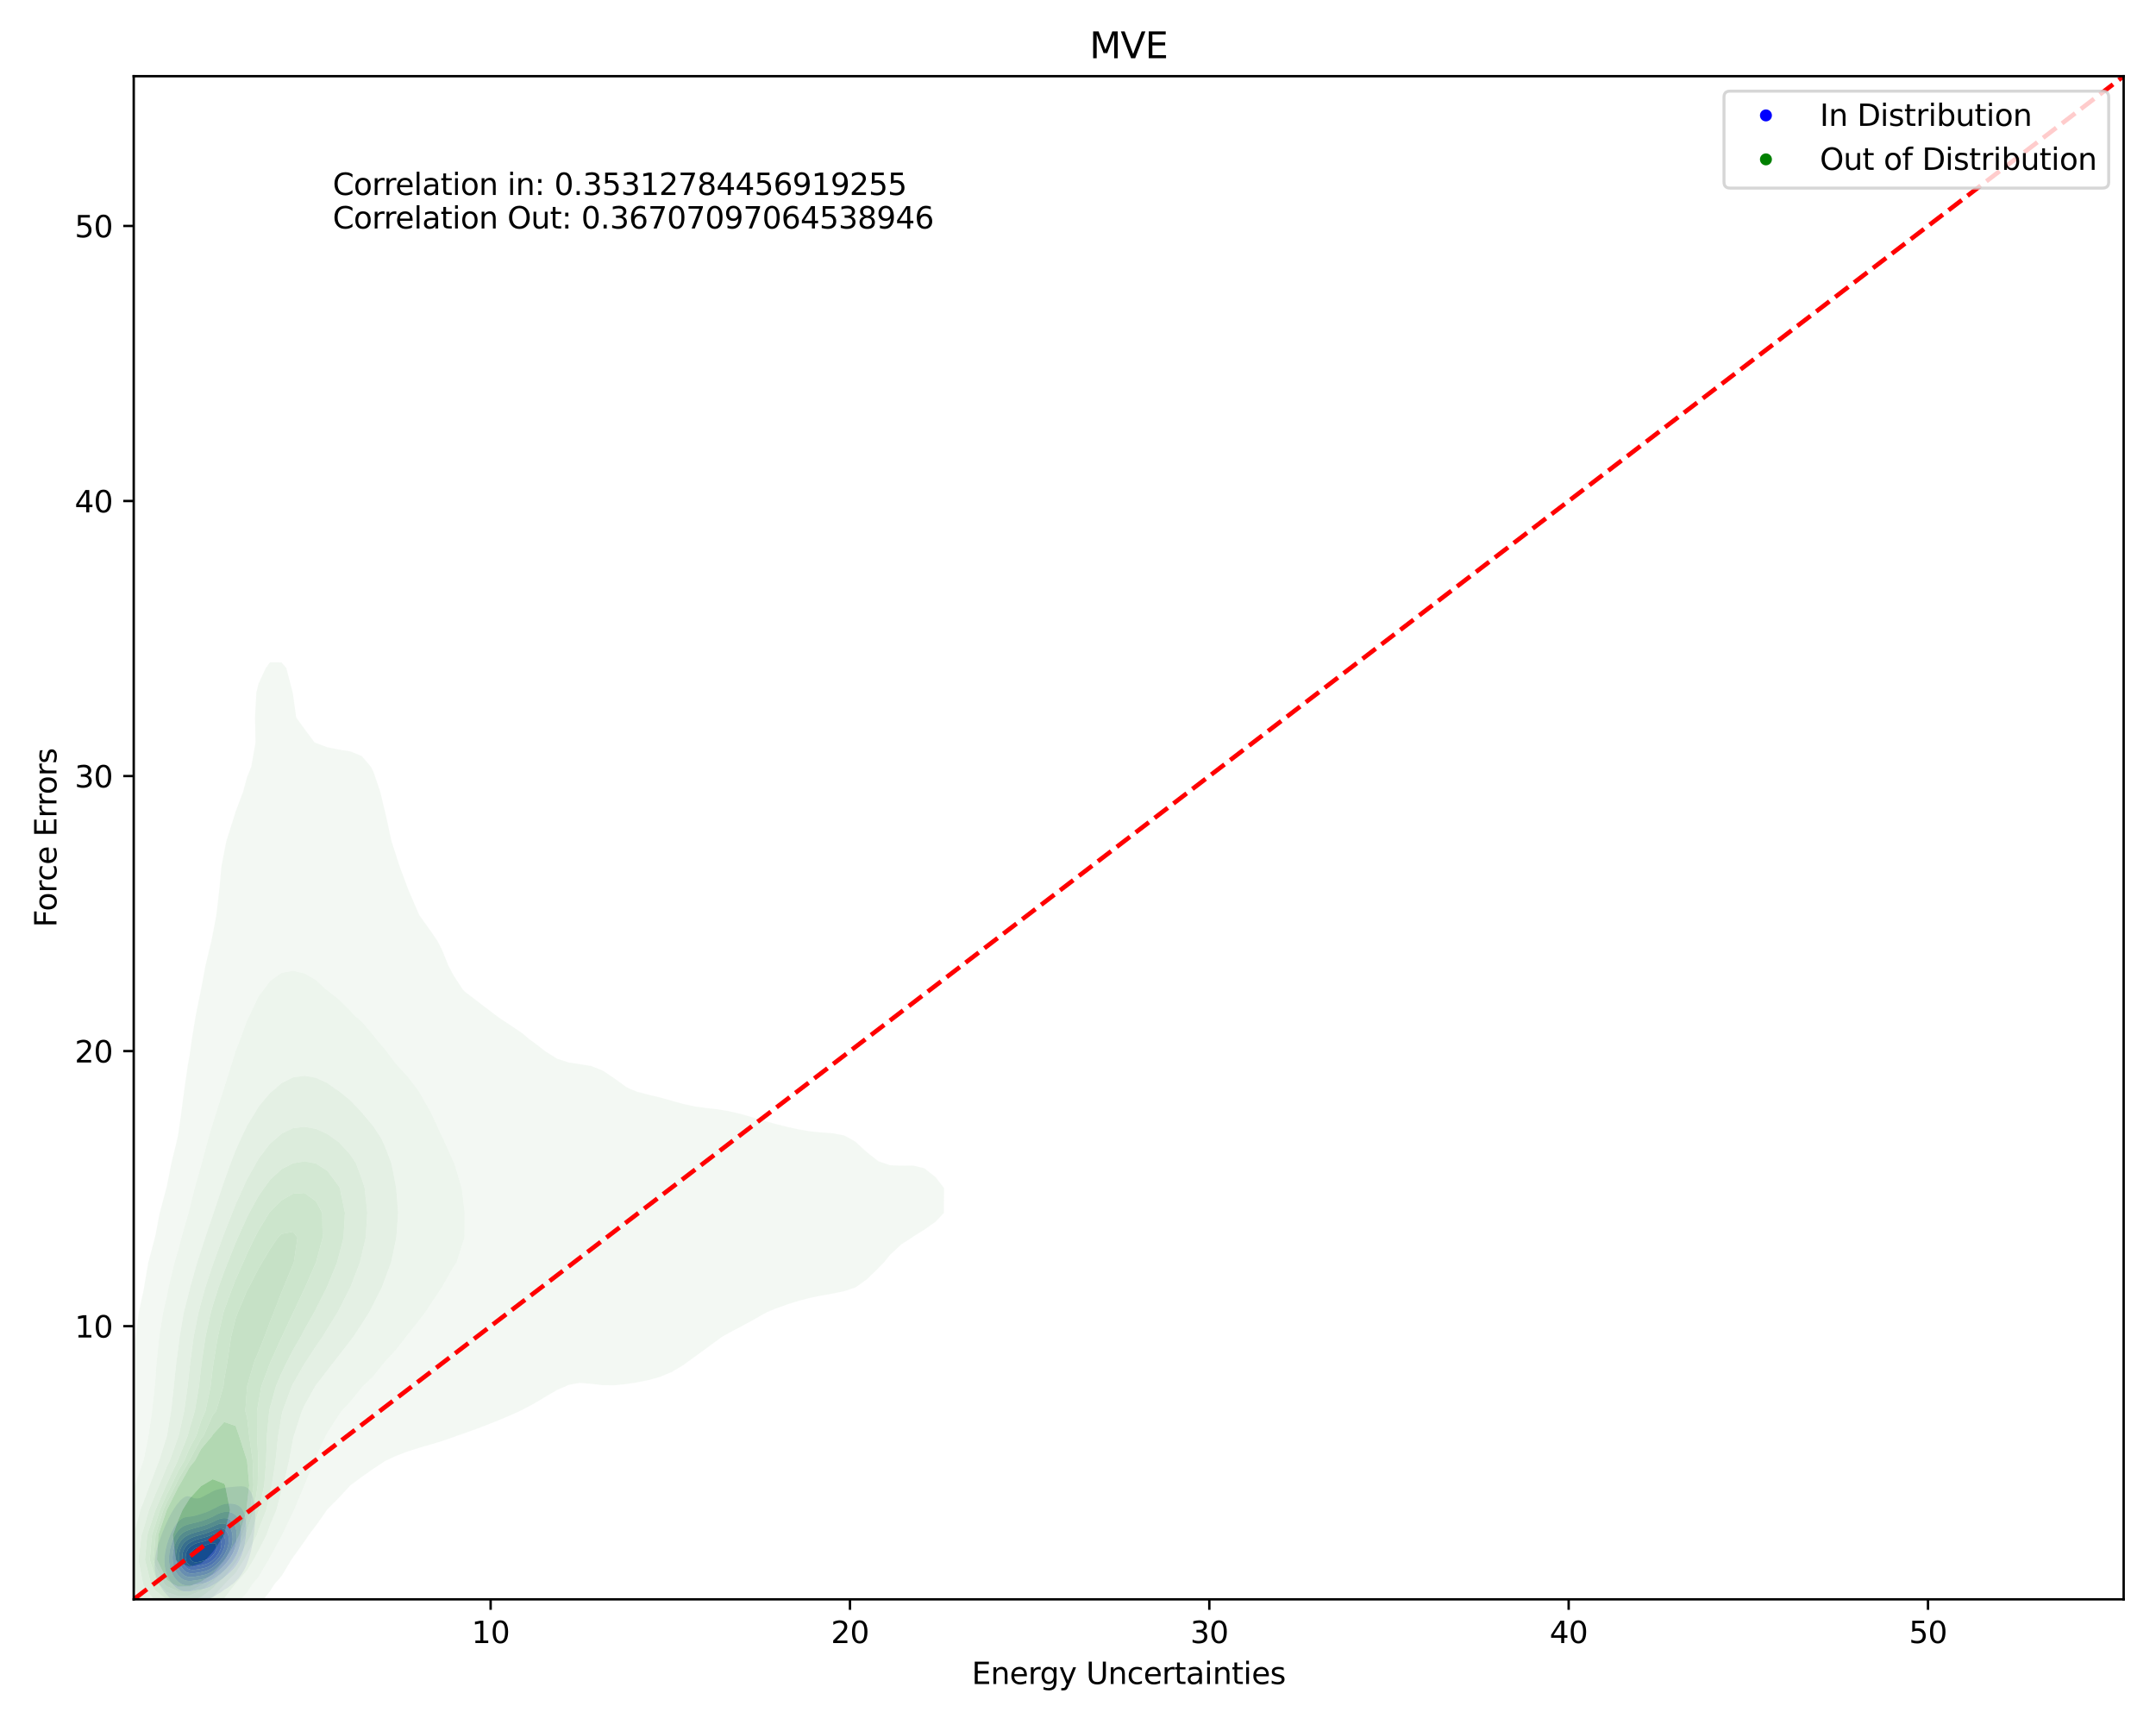 <?xml version="1.0" encoding="utf-8" standalone="no"?>
<!DOCTYPE svg PUBLIC "-//W3C//DTD SVG 1.1//EN"
  "http://www.w3.org/Graphics/SVG/1.1/DTD/svg11.dtd">
<svg xmlns:xlink="http://www.w3.org/1999/xlink" width="720pt" height="576pt" viewBox="0 0 720 576" xmlns="http://www.w3.org/2000/svg" version="1.1">
 <defs>
  <style type="text/css">*{stroke-linejoin: round; stroke-linecap: butt}</style>
 </defs>
 <g id="figure_1">
  <g id="patch_1">
   <path d="M 0 576 
L 720 576 
L 720 0 
L 0 0 
z
" style="fill: #ffffff"/>
  </g>
  <g id="axes_1">
   <g id="patch_2">
    <path d="M 44.66 534.04 
L 709.2 534.04 
L 709.2 25.44 
L 44.66 25.44 
z
" style="fill: #ffffff"/>
   </g>
   <g id="QuadContourSet_1">
    <path d="M 57.362 534.063 
L 57.689 534.332 
L 58.016 534.563 
L 58.343 534.759 
L 58.67 534.924 
L 58.998 535.06 
L 59.325 535.171 
L 59.652 535.259 
L 59.979 535.325 
L 60.306 535.372 
L 60.634 535.403 
L 60.961 535.418 
L 61.288 535.419 
L 61.615 535.409 
L 61.942 535.387 
L 62.269 535.356 
L 62.597 535.318 
L 62.924 535.273 
L 63.251 535.224 
L 63.578 535.171 
L 63.905 535.116 
L 64.233 535.06 
L 64.56 535.005 
L 64.887 534.952 
L 65.214 534.9 
L 65.541 534.85 
L 65.868 534.801 
L 66.196 534.752 
L 66.523 534.702 
L 66.85 534.65 
L 67.177 534.593 
L 67.504 534.529 
L 67.831 534.458 
L 68.159 534.376 
L 68.486 534.282 
L 68.813 534.174 
L 69.14 534.05 
L 69.467 533.909 
L 69.495 533.896 
L 69.795 533.808 
L 70.122 533.7 
L 70.449 533.578 
L 70.776 533.442 
L 71.103 533.289 
L 71.43 533.118 
L 71.758 532.928 
L 72.085 532.716 
L 72.412 532.482 
L 72.565 532.365 
L 72.739 532.279 
L 73.066 532.107 
L 73.394 531.921 
L 73.721 531.718 
L 74.048 531.5 
L 74.375 531.264 
L 74.702 531.009 
L 74.916 530.834 
L 75.029 530.772 
L 75.357 530.588 
L 75.684 530.392 
L 76.011 530.18 
L 76.338 529.951 
L 76.665 529.701 
L 76.993 529.425 
L 77.129 529.304 
L 77.32 529.184 
L 77.647 528.964 
L 77.974 528.716 
L 78.301 528.434 
L 78.628 528.11 
L 78.925 527.773 
L 78.956 527.747 
L 79.283 527.45 
L 79.61 527.103 
L 79.937 526.693 
L 80.241 526.242 
L 80.264 526.215 
L 80.591 525.799 
L 80.919 525.3 
L 81.238 524.712 
L 81.246 524.7 
L 81.573 524.149 
L 81.9 523.478 
L 82.031 523.181 
L 82.227 522.764 
L 82.555 521.966 
L 82.672 521.651 
L 82.882 521.089 
L 83.196 520.12 
L 83.209 520.079 
L 83.536 518.973 
L 83.641 518.589 
L 83.863 517.682 
L 84.01 517.059 
L 84.19 516.163 
L 84.318 515.528 
L 84.518 514.327 
L 84.574 513.997 
L 84.788 512.467 
L 84.845 511.939 
L 84.963 510.936 
L 85.091 509.405 
L 85.171 507.875 
L 85.172 507.816 
L 85.204 506.344 
L 85.172 504.814 
L 85.172 504.814 
L 85.072 503.283 
L 84.875 501.752 
L 84.845 501.591 
L 84.554 500.222 
L 84.518 500.092 
L 84.19 499.089 
L 84.025 498.691 
L 83.863 498.349 
L 83.536 497.792 
L 83.209 497.377 
L 82.983 497.16 
L 82.882 497.06 
L 82.555 496.803 
L 82.227 496.615 
L 81.9 496.48 
L 81.573 496.388 
L 81.246 496.329 
L 80.919 496.296 
L 80.591 496.283 
L 80.264 496.285 
L 79.937 496.298 
L 79.61 496.319 
L 79.283 496.345 
L 78.956 496.374 
L 78.628 496.404 
L 78.301 496.434 
L 77.974 496.464 
L 77.647 496.494 
L 77.32 496.523 
L 76.993 496.552 
L 76.665 496.583 
L 76.338 496.616 
L 76.011 496.652 
L 75.684 496.693 
L 75.357 496.741 
L 75.029 496.795 
L 74.702 496.857 
L 74.375 496.929 
L 74.048 497.011 
L 73.721 497.105 
L 73.546 497.16 
L 73.394 497.194 
L 73.066 497.271 
L 72.739 497.356 
L 72.412 497.451 
L 72.085 497.556 
L 71.758 497.674 
L 71.43 497.805 
L 71.103 497.952 
L 70.776 498.115 
L 70.449 498.296 
L 70.122 498.495 
L 69.826 498.691 
L 69.795 498.705 
L 69.467 498.853 
L 69.14 499.011 
L 68.813 499.177 
L 68.486 499.35 
L 68.159 499.525 
L 67.831 499.701 
L 67.504 499.871 
L 67.177 500.032 
L 66.85 500.177 
L 66.725 500.222 
L 66.523 500.27 
L 66.196 500.327 
L 65.868 500.358 
L 65.541 500.361 
L 65.214 500.334 
L 64.887 500.278 
L 64.658 500.222 
L 64.56 500.184 
L 64.233 500.039 
L 63.905 499.891 
L 63.578 499.759 
L 63.251 499.658 
L 62.924 499.602 
L 62.597 499.597 
L 62.269 499.647 
L 61.942 499.753 
L 61.615 499.917 
L 61.288 500.138 
L 61.19 500.222 
L 60.961 500.369 
L 60.634 500.624 
L 60.306 500.927 
L 59.979 501.282 
L 59.652 501.698 
L 59.613 501.752 
L 59.325 502.064 
L 58.998 502.471 
L 58.67 502.944 
L 58.463 503.283 
L 58.343 503.438 
L 58.016 503.905 
L 57.689 504.452 
L 57.496 504.814 
L 57.362 505.021 
L 57.035 505.575 
L 56.707 506.233 
L 56.655 506.344 
L 56.38 506.839 
L 56.053 507.523 
L 55.899 507.875 
L 55.726 508.223 
L 55.399 508.946 
L 55.21 509.405 
L 55.071 509.711 
L 54.744 510.485 
L 54.568 510.936 
L 54.417 511.298 
L 54.09 512.133 
L 53.965 512.467 
L 53.763 512.991 
L 53.436 513.915 
L 53.406 513.997 
L 53.108 514.846 
L 52.887 515.528 
L 52.781 515.885 
L 52.454 517.029 
L 52.446 517.059 
L 52.127 518.388 
L 52.079 518.589 
L 51.817 520.12 
L 51.8 520.31 
L 51.663 521.651 
L 51.644 523.181 
L 51.778 524.712 
L 51.8 524.822 
L 52.085 526.242 
L 52.127 526.379 
L 52.454 527.382 
L 52.596 527.773 
L 52.781 528.196 
L 53.108 528.873 
L 53.343 529.304 
L 53.436 529.47 
L 53.763 530.027 
L 54.09 530.513 
L 54.33 530.834 
L 54.417 530.964 
L 54.744 531.427 
L 55.071 531.835 
L 55.399 532.194 
L 55.568 532.365 
L 55.726 532.559 
L 56.053 532.932 
L 56.38 533.259 
L 56.707 533.545 
L 57.035 533.795 
L 57.18 533.896 
z
M 59.864 530.834 
L 59.652 530.73 
L 59.325 530.542 
L 58.998 530.319 
L 58.67 530.06 
L 58.343 529.76 
L 58.016 529.416 
L 57.917 529.304 
L 57.689 529.062 
L 57.362 528.675 
L 57.035 528.233 
L 56.734 527.773 
L 56.707 527.731 
L 56.38 527.182 
L 56.053 526.547 
L 55.91 526.242 
L 55.726 525.773 
L 55.399 524.828 
L 55.361 524.712 
L 55.071 523.351 
L 55.038 523.181 
L 54.905 521.651 
L 54.937 520.12 
L 55.071 518.948 
L 55.109 518.589 
L 55.399 517.059 
L 55.399 517.059 
L 55.726 515.767 
L 55.788 515.528 
L 56.053 514.672 
L 56.276 513.997 
L 56.38 513.709 
L 56.707 512.854 
L 56.869 512.467 
L 57.035 512.075 
L 57.362 511.371 
L 57.589 510.936 
L 57.689 510.736 
L 58.016 510.135 
L 58.343 509.62 
L 58.497 509.405 
L 58.67 509.134 
L 58.998 508.684 
L 59.325 508.302 
L 59.652 507.981 
L 59.777 507.875 
L 59.979 507.67 
L 60.306 507.389 
L 60.634 507.157 
L 60.961 506.97 
L 61.288 506.821 
L 61.615 506.704 
L 61.942 506.613 
L 62.269 506.544 
L 62.597 506.49 
L 62.924 506.448 
L 63.251 506.412 
L 63.578 506.377 
L 63.883 506.344 
L 63.905 506.341 
L 64.233 506.288 
L 64.56 506.227 
L 64.887 506.158 
L 65.214 506.08 
L 65.541 505.994 
L 65.868 505.902 
L 66.196 505.804 
L 66.523 505.702 
L 66.85 505.598 
L 67.177 505.492 
L 67.504 505.385 
L 67.831 505.278 
L 68.159 505.171 
L 68.486 505.063 
L 68.813 504.954 
L 69.14 504.843 
L 69.224 504.814 
L 69.467 504.7 
L 69.795 504.544 
L 70.122 504.385 
L 70.449 504.223 
L 70.776 504.059 
L 71.103 503.895 
L 71.43 503.732 
L 71.758 503.572 
L 72.085 503.417 
L 72.379 503.283 
L 72.412 503.263 
L 72.739 503.077 
L 73.066 502.906 
L 73.394 502.751 
L 73.721 502.612 
L 74.048 502.49 
L 74.375 502.384 
L 74.702 502.293 
L 75.029 502.219 
L 75.357 502.159 
L 75.684 502.113 
L 76.011 502.081 
L 76.338 502.062 
L 76.665 502.056 
L 76.993 502.062 
L 77.32 502.081 
L 77.647 502.113 
L 77.974 502.161 
L 78.301 502.226 
L 78.628 502.31 
L 78.956 502.419 
L 79.283 502.556 
L 79.61 502.728 
L 79.937 502.944 
L 80.264 503.215 
L 80.334 503.283 
L 80.591 503.553 
L 80.919 503.987 
L 81.246 504.547 
L 81.375 504.814 
L 81.573 505.329 
L 81.879 506.344 
L 81.9 506.451 
L 82.142 507.875 
L 82.227 508.992 
L 82.256 509.405 
L 82.261 510.936 
L 82.227 511.521 
L 82.177 512.467 
L 82.011 513.997 
L 81.9 514.663 
L 81.76 515.528 
L 81.573 516.368 
L 81.416 517.059 
L 81.246 517.656 
L 80.962 518.589 
L 80.919 518.711 
L 80.591 519.586 
L 80.37 520.12 
L 80.264 520.355 
L 79.937 521.028 
L 79.61 521.618 
L 79.591 521.651 
L 79.283 522.17 
L 78.956 522.656 
L 78.628 523.086 
L 78.551 523.181 
L 78.301 523.509 
L 77.974 523.897 
L 77.647 524.245 
L 77.32 524.56 
L 77.152 524.712 
L 76.993 524.876 
L 76.665 525.196 
L 76.338 525.49 
L 76.011 525.764 
L 75.684 526.019 
L 75.38 526.242 
L 75.357 526.264 
L 75.029 526.554 
L 74.702 526.826 
L 74.375 527.083 
L 74.048 527.324 
L 73.721 527.552 
L 73.394 527.766 
L 73.383 527.773 
L 73.066 528.033 
L 72.739 528.284 
L 72.412 528.517 
L 72.085 528.732 
L 71.758 528.93 
L 71.43 529.113 
L 71.103 529.28 
L 71.055 529.304 
L 70.776 529.482 
L 70.449 529.672 
L 70.122 529.843 
L 69.795 529.995 
L 69.467 530.129 
L 69.14 530.249 
L 68.813 530.354 
L 68.486 530.446 
L 68.159 530.527 
L 67.831 530.597 
L 67.504 530.66 
L 67.177 530.716 
L 66.85 530.767 
L 66.523 530.815 
L 66.389 530.834 
L 66.196 530.872 
L 65.868 530.935 
L 65.541 530.998 
L 65.214 531.061 
L 64.887 531.124 
L 64.56 531.186 
L 64.233 531.247 
L 63.905 531.304 
L 63.578 531.355 
L 63.251 531.399 
L 62.924 531.432 
L 62.597 531.454 
L 62.269 531.461 
L 61.942 531.451 
L 61.615 531.422 
L 61.288 531.372 
L 60.961 531.297 
L 60.634 531.195 
L 60.306 531.065 
L 59.979 530.902 
z
" clip-path="url(#pbda86cf6d7)" style="fill: #e1e1f4"/>
    <path d="M 59.979 530.902 
L 60.306 531.065 
L 60.634 531.195 
L 60.961 531.297 
L 61.288 531.372 
L 61.615 531.422 
L 61.942 531.451 
L 62.269 531.461 
L 62.597 531.454 
L 62.924 531.432 
L 63.251 531.399 
L 63.578 531.355 
L 63.905 531.304 
L 64.233 531.247 
L 64.56 531.186 
L 64.887 531.124 
L 65.214 531.061 
L 65.541 530.998 
L 65.868 530.935 
L 66.196 530.872 
L 66.389 530.834 
L 66.523 530.815 
L 66.85 530.767 
L 67.177 530.716 
L 67.504 530.66 
L 67.831 530.597 
L 68.159 530.527 
L 68.486 530.446 
L 68.813 530.354 
L 69.14 530.249 
L 69.467 530.129 
L 69.795 529.995 
L 70.122 529.843 
L 70.449 529.672 
L 70.776 529.482 
L 71.055 529.304 
L 71.103 529.28 
L 71.43 529.113 
L 71.758 528.93 
L 72.085 528.732 
L 72.412 528.517 
L 72.739 528.284 
L 73.066 528.033 
L 73.383 527.773 
L 73.394 527.766 
L 73.721 527.552 
L 74.048 527.324 
L 74.375 527.083 
L 74.702 526.826 
L 75.029 526.554 
L 75.357 526.264 
L 75.38 526.242 
L 75.684 526.019 
L 76.011 525.764 
L 76.338 525.49 
L 76.665 525.196 
L 76.993 524.876 
L 77.152 524.712 
L 77.32 524.56 
L 77.647 524.245 
L 77.974 523.897 
L 78.301 523.509 
L 78.551 523.181 
L 78.628 523.086 
L 78.956 522.656 
L 79.283 522.17 
L 79.591 521.651 
L 79.61 521.618 
L 79.937 521.028 
L 80.264 520.355 
L 80.37 520.12 
L 80.591 519.586 
L 80.919 518.711 
L 80.962 518.589 
L 81.246 517.656 
L 81.416 517.059 
L 81.573 516.368 
L 81.76 515.528 
L 81.9 514.663 
L 82.011 513.997 
L 82.177 512.467 
L 82.227 511.521 
L 82.261 510.936 
L 82.256 509.405 
L 82.227 508.992 
L 82.142 507.875 
L 81.9 506.451 
L 81.879 506.344 
L 81.573 505.329 
L 81.375 504.814 
L 81.246 504.547 
L 80.919 503.987 
L 80.591 503.553 
L 80.334 503.283 
L 80.264 503.215 
L 79.937 502.944 
L 79.61 502.728 
L 79.283 502.556 
L 78.956 502.419 
L 78.628 502.31 
L 78.301 502.226 
L 77.974 502.161 
L 77.647 502.113 
L 77.32 502.081 
L 76.993 502.062 
L 76.665 502.056 
L 76.338 502.062 
L 76.011 502.081 
L 75.684 502.113 
L 75.357 502.159 
L 75.029 502.219 
L 74.702 502.293 
L 74.375 502.384 
L 74.048 502.49 
L 73.721 502.612 
L 73.394 502.751 
L 73.066 502.906 
L 72.739 503.077 
L 72.412 503.263 
L 72.379 503.283 
L 72.085 503.417 
L 71.758 503.572 
L 71.43 503.732 
L 71.103 503.895 
L 70.776 504.059 
L 70.449 504.223 
L 70.122 504.385 
L 69.795 504.544 
L 69.467 504.7 
L 69.224 504.814 
L 69.14 504.843 
L 68.813 504.954 
L 68.486 505.063 
L 68.159 505.171 
L 67.831 505.278 
L 67.504 505.385 
L 67.177 505.492 
L 66.85 505.598 
L 66.523 505.702 
L 66.196 505.804 
L 65.868 505.902 
L 65.541 505.994 
L 65.214 506.08 
L 64.887 506.158 
L 64.56 506.227 
L 64.233 506.288 
L 63.905 506.341 
L 63.883 506.344 
L 63.578 506.377 
L 63.251 506.412 
L 62.924 506.448 
L 62.597 506.49 
L 62.269 506.544 
L 61.942 506.613 
L 61.615 506.704 
L 61.288 506.821 
L 60.961 506.97 
L 60.634 507.157 
L 60.306 507.389 
L 59.979 507.67 
L 59.777 507.875 
L 59.652 507.981 
L 59.325 508.302 
L 58.998 508.684 
L 58.67 509.134 
L 58.497 509.405 
L 58.343 509.62 
L 58.016 510.135 
L 57.689 510.736 
L 57.589 510.936 
L 57.362 511.371 
L 57.035 512.075 
L 56.869 512.467 
L 56.707 512.854 
L 56.38 513.709 
L 56.276 513.997 
L 56.053 514.672 
L 55.788 515.528 
L 55.726 515.767 
L 55.399 517.059 
L 55.399 517.059 
L 55.109 518.589 
L 55.071 518.948 
L 54.937 520.12 
L 54.905 521.651 
L 55.038 523.181 
L 55.071 523.351 
L 55.361 524.712 
L 55.399 524.828 
L 55.726 525.773 
L 55.91 526.242 
L 56.053 526.547 
L 56.38 527.182 
L 56.707 527.731 
L 56.734 527.773 
L 57.035 528.233 
L 57.362 528.675 
L 57.689 529.062 
L 57.917 529.304 
L 58.016 529.416 
L 58.343 529.76 
L 58.67 530.06 
L 58.998 530.319 
L 59.325 530.542 
L 59.652 530.73 
L 59.864 530.834 
z
M 61.607 529.304 
L 61.288 529.219 
L 60.961 529.104 
L 60.634 528.958 
L 60.306 528.779 
L 59.979 528.563 
L 59.652 528.309 
L 59.325 528.013 
L 59.092 527.773 
L 58.998 527.677 
L 58.67 527.308 
L 58.343 526.887 
L 58.016 526.408 
L 57.912 526.242 
L 57.689 525.843 
L 57.362 525.186 
L 57.151 524.712 
L 57.035 524.363 
L 56.707 523.268 
L 56.683 523.181 
L 56.448 521.651 
L 56.41 520.12 
L 56.536 518.589 
L 56.707 517.638 
L 56.812 517.059 
L 57.035 516.222 
L 57.228 515.528 
L 57.362 515.143 
L 57.689 514.267 
L 57.797 513.997 
L 58.016 513.508 
L 58.343 512.852 
L 58.56 512.467 
L 58.67 512.273 
L 58.998 511.756 
L 59.325 511.312 
L 59.649 510.936 
L 59.652 510.932 
L 59.979 510.57 
L 60.306 510.263 
L 60.634 510.006 
L 60.961 509.791 
L 61.288 509.612 
L 61.615 509.463 
L 61.765 509.405 
L 61.942 509.326 
L 62.269 509.2 
L 62.597 509.092 
L 62.924 508.997 
L 63.251 508.911 
L 63.578 508.83 
L 63.905 508.752 
L 64.233 508.674 
L 64.56 508.595 
L 64.887 508.515 
L 65.214 508.433 
L 65.541 508.348 
L 65.868 508.262 
L 66.196 508.175 
L 66.523 508.087 
L 66.85 507.998 
L 67.177 507.909 
L 67.301 507.875 
L 67.504 507.805 
L 67.831 507.692 
L 68.159 507.578 
L 68.486 507.461 
L 68.813 507.341 
L 69.14 507.216 
L 69.467 507.087 
L 69.795 506.953 
L 70.122 506.814 
L 70.449 506.671 
L 70.776 506.525 
L 71.103 506.377 
L 71.174 506.344 
L 71.43 506.2 
L 71.758 506.021 
L 72.085 505.848 
L 72.412 505.684 
L 72.739 505.53 
L 73.066 505.389 
L 73.394 505.261 
L 73.721 505.147 
L 74.048 505.05 
L 74.375 504.968 
L 74.702 504.903 
L 75.029 504.856 
L 75.357 504.826 
L 75.684 504.816 
L 76.011 504.825 
L 76.338 504.854 
L 76.665 504.907 
L 76.993 504.984 
L 77.32 505.089 
L 77.647 505.225 
L 77.974 505.398 
L 78.301 505.613 
L 78.628 505.88 
L 78.956 506.207 
L 79.073 506.344 
L 79.283 506.632 
L 79.61 507.18 
L 79.937 507.875 
L 79.937 507.875 
L 80.264 509.013 
L 80.358 509.405 
L 80.544 510.936 
L 80.567 512.467 
L 80.456 513.997 
L 80.264 515.22 
L 80.217 515.528 
L 79.937 516.675 
L 79.841 517.059 
L 79.61 517.743 
L 79.303 518.589 
L 79.283 518.636 
L 78.956 519.348 
L 78.628 519.991 
L 78.56 520.12 
L 78.301 520.554 
L 77.974 521.058 
L 77.647 521.518 
L 77.548 521.651 
L 77.32 521.948 
L 76.993 522.346 
L 76.665 522.714 
L 76.338 523.057 
L 76.216 523.181 
L 76.011 523.399 
L 75.684 523.731 
L 75.357 524.044 
L 75.029 524.34 
L 74.702 524.62 
L 74.593 524.712 
L 74.375 524.917 
L 74.048 525.212 
L 73.721 525.49 
L 73.394 525.752 
L 73.066 526 
L 72.739 526.234 
L 72.727 526.242 
L 72.412 526.501 
L 72.085 526.75 
L 71.758 526.98 
L 71.43 527.193 
L 71.103 527.388 
L 70.776 527.568 
L 70.449 527.733 
L 70.362 527.773 
L 70.122 527.909 
L 69.795 528.076 
L 69.467 528.224 
L 69.14 528.355 
L 68.813 528.47 
L 68.486 528.571 
L 68.159 528.66 
L 67.831 528.737 
L 67.504 528.806 
L 67.177 528.868 
L 66.85 528.925 
L 66.523 528.979 
L 66.196 529.031 
L 65.868 529.082 
L 65.541 529.132 
L 65.214 529.183 
L 64.887 529.232 
L 64.56 529.279 
L 64.381 529.304 
L 64.233 529.329 
L 63.905 529.377 
L 63.578 529.417 
L 63.251 529.444 
L 62.924 529.457 
L 62.597 529.453 
L 62.269 529.428 
L 61.942 529.38 
L 61.615 529.306 
z
" clip-path="url(#pbda86cf6d7)" style="fill: #c2c2f5"/>
    <path d="M 61.615 529.306 
L 61.942 529.38 
L 62.269 529.428 
L 62.597 529.453 
L 62.924 529.457 
L 63.251 529.444 
L 63.578 529.417 
L 63.905 529.377 
L 64.233 529.329 
L 64.381 529.304 
L 64.56 529.279 
L 64.887 529.232 
L 65.214 529.183 
L 65.541 529.132 
L 65.868 529.082 
L 66.196 529.031 
L 66.523 528.979 
L 66.85 528.925 
L 67.177 528.868 
L 67.504 528.806 
L 67.831 528.737 
L 68.159 528.66 
L 68.486 528.571 
L 68.813 528.47 
L 69.14 528.355 
L 69.467 528.224 
L 69.795 528.076 
L 70.122 527.909 
L 70.362 527.773 
L 70.449 527.733 
L 70.776 527.568 
L 71.103 527.388 
L 71.43 527.193 
L 71.758 526.98 
L 72.085 526.75 
L 72.412 526.501 
L 72.727 526.242 
L 72.739 526.234 
L 73.066 526 
L 73.394 525.752 
L 73.721 525.49 
L 74.048 525.212 
L 74.375 524.917 
L 74.593 524.712 
L 74.702 524.62 
L 75.029 524.34 
L 75.357 524.044 
L 75.684 523.731 
L 76.011 523.399 
L 76.216 523.181 
L 76.338 523.057 
L 76.665 522.714 
L 76.993 522.346 
L 77.32 521.948 
L 77.548 521.651 
L 77.647 521.518 
L 77.974 521.058 
L 78.301 520.554 
L 78.56 520.12 
L 78.628 519.991 
L 78.956 519.348 
L 79.283 518.636 
L 79.303 518.589 
L 79.61 517.743 
L 79.841 517.059 
L 79.937 516.675 
L 80.217 515.528 
L 80.264 515.22 
L 80.456 513.997 
L 80.567 512.467 
L 80.544 510.936 
L 80.358 509.405 
L 80.264 509.013 
L 79.937 507.875 
L 79.937 507.875 
L 79.61 507.18 
L 79.283 506.632 
L 79.073 506.344 
L 78.956 506.207 
L 78.628 505.88 
L 78.301 505.613 
L 77.974 505.398 
L 77.647 505.225 
L 77.32 505.089 
L 76.993 504.984 
L 76.665 504.907 
L 76.338 504.854 
L 76.011 504.825 
L 75.684 504.816 
L 75.357 504.826 
L 75.029 504.856 
L 74.702 504.903 
L 74.375 504.968 
L 74.048 505.05 
L 73.721 505.147 
L 73.394 505.261 
L 73.066 505.389 
L 72.739 505.53 
L 72.412 505.684 
L 72.085 505.848 
L 71.758 506.021 
L 71.43 506.2 
L 71.174 506.344 
L 71.103 506.377 
L 70.776 506.525 
L 70.449 506.671 
L 70.122 506.814 
L 69.795 506.953 
L 69.467 507.087 
L 69.14 507.216 
L 68.813 507.341 
L 68.486 507.461 
L 68.159 507.578 
L 67.831 507.692 
L 67.504 507.805 
L 67.301 507.875 
L 67.177 507.909 
L 66.85 507.998 
L 66.523 508.087 
L 66.196 508.175 
L 65.868 508.262 
L 65.541 508.348 
L 65.214 508.433 
L 64.887 508.515 
L 64.56 508.595 
L 64.233 508.674 
L 63.905 508.752 
L 63.578 508.83 
L 63.251 508.911 
L 62.924 508.997 
L 62.597 509.092 
L 62.269 509.2 
L 61.942 509.326 
L 61.765 509.405 
L 61.615 509.463 
L 61.288 509.612 
L 60.961 509.791 
L 60.634 510.006 
L 60.306 510.263 
L 59.979 510.57 
L 59.652 510.932 
L 59.649 510.936 
L 59.325 511.312 
L 58.998 511.756 
L 58.67 512.273 
L 58.56 512.467 
L 58.343 512.852 
L 58.016 513.508 
L 57.797 513.997 
L 57.689 514.267 
L 57.362 515.143 
L 57.228 515.528 
L 57.035 516.222 
L 56.812 517.059 
L 56.707 517.638 
L 56.536 518.589 
L 56.41 520.12 
L 56.448 521.651 
L 56.683 523.181 
L 56.707 523.268 
L 57.035 524.363 
L 57.151 524.712 
L 57.362 525.186 
L 57.689 525.843 
L 57.912 526.242 
L 58.016 526.408 
L 58.343 526.887 
L 58.67 527.308 
L 58.998 527.677 
L 59.092 527.773 
L 59.325 528.013 
L 59.652 528.309 
L 59.979 528.563 
L 60.306 528.779 
L 60.634 528.958 
L 60.961 529.104 
L 61.288 529.219 
L 61.607 529.304 
z
M 62.103 527.773 
L 61.942 527.733 
L 61.615 527.624 
L 61.288 527.481 
L 60.961 527.302 
L 60.634 527.083 
L 60.306 526.823 
L 59.979 526.517 
L 59.723 526.242 
L 59.652 526.159 
L 59.325 525.736 
L 58.998 525.252 
L 58.676 524.712 
L 58.67 524.7 
L 58.343 523.952 
L 58.048 523.181 
L 58.016 523.048 
L 57.712 521.651 
L 57.689 521.308 
L 57.612 520.12 
L 57.689 518.99 
L 57.716 518.589 
L 58.007 517.059 
L 58.016 517.026 
L 58.343 515.973 
L 58.493 515.528 
L 58.67 515.114 
L 58.998 514.424 
L 59.225 513.997 
L 59.325 513.83 
L 59.652 513.335 
L 59.979 512.908 
L 60.306 512.542 
L 60.382 512.467 
L 60.634 512.219 
L 60.961 511.941 
L 61.288 511.703 
L 61.615 511.501 
L 61.942 511.327 
L 62.269 511.177 
L 62.597 511.045 
L 62.901 510.936 
L 62.924 510.927 
L 63.251 510.806 
L 63.578 510.694 
L 63.905 510.589 
L 64.233 510.488 
L 64.56 510.39 
L 64.887 510.294 
L 65.214 510.2 
L 65.541 510.107 
L 65.868 510.016 
L 66.196 509.925 
L 66.523 509.836 
L 66.85 509.747 
L 67.177 509.658 
L 67.504 509.568 
L 67.831 509.476 
L 68.075 509.405 
L 68.159 509.377 
L 68.486 509.263 
L 68.813 509.145 
L 69.14 509.02 
L 69.467 508.891 
L 69.795 508.755 
L 70.122 508.614 
L 70.449 508.469 
L 70.776 508.32 
L 71.103 508.17 
L 71.43 508.019 
L 71.748 507.875 
L 71.758 507.87 
L 72.085 507.705 
L 72.412 507.55 
L 72.739 507.408 
L 73.066 507.279 
L 73.394 507.167 
L 73.721 507.073 
L 74.048 506.999 
L 74.375 506.946 
L 74.702 506.915 
L 75.029 506.91 
L 75.357 506.931 
L 75.684 506.982 
L 76.011 507.065 
L 76.338 507.183 
L 76.665 507.341 
L 76.993 507.544 
L 77.32 507.798 
L 77.404 507.875 
L 77.647 508.14 
L 77.974 508.578 
L 78.301 509.123 
L 78.446 509.405 
L 78.628 509.942 
L 78.908 510.936 
L 78.956 511.328 
L 79.079 512.467 
L 79.043 513.997 
L 78.956 514.598 
L 78.824 515.528 
L 78.628 516.274 
L 78.418 517.059 
L 78.301 517.363 
L 77.974 518.178 
L 77.801 518.589 
L 77.647 518.881 
L 77.32 519.47 
L 76.993 520.021 
L 76.932 520.12 
L 76.665 520.504 
L 76.338 520.949 
L 76.011 521.369 
L 75.782 521.651 
L 75.684 521.767 
L 75.357 522.144 
L 75.029 522.501 
L 74.702 522.84 
L 74.375 523.165 
L 74.359 523.181 
L 74.048 523.494 
L 73.721 523.807 
L 73.394 524.103 
L 73.066 524.383 
L 72.739 524.65 
L 72.662 524.712 
L 72.412 524.925 
L 72.085 525.188 
L 71.758 525.432 
L 71.43 525.659 
L 71.103 525.87 
L 70.776 526.064 
L 70.449 526.242 
L 70.449 526.242 
L 70.122 526.429 
L 69.795 526.595 
L 69.467 526.743 
L 69.14 526.874 
L 68.813 526.989 
L 68.486 527.091 
L 68.159 527.18 
L 67.831 527.258 
L 67.504 527.329 
L 67.177 527.392 
L 66.85 527.451 
L 66.523 527.507 
L 66.196 527.561 
L 65.868 527.614 
L 65.541 527.666 
L 65.214 527.716 
L 64.887 527.765 
L 64.825 527.773 
L 64.56 527.814 
L 64.233 527.858 
L 63.905 527.893 
L 63.578 527.914 
L 63.251 527.921 
L 62.924 527.909 
L 62.597 527.875 
L 62.269 527.816 
z
" clip-path="url(#pbda86cf6d7)" style="fill: #a5a5f7"/>
    <path d="M 62.269 527.816 
L 62.597 527.875 
L 62.924 527.909 
L 63.251 527.921 
L 63.578 527.914 
L 63.905 527.893 
L 64.233 527.858 
L 64.56 527.814 
L 64.825 527.773 
L 64.887 527.765 
L 65.214 527.716 
L 65.541 527.666 
L 65.868 527.614 
L 66.196 527.561 
L 66.523 527.507 
L 66.85 527.451 
L 67.177 527.392 
L 67.504 527.329 
L 67.831 527.258 
L 68.159 527.18 
L 68.486 527.091 
L 68.813 526.989 
L 69.14 526.874 
L 69.467 526.743 
L 69.795 526.595 
L 70.122 526.429 
L 70.449 526.242 
L 70.449 526.242 
L 70.776 526.064 
L 71.103 525.87 
L 71.43 525.659 
L 71.758 525.432 
L 72.085 525.188 
L 72.412 524.925 
L 72.662 524.712 
L 72.739 524.65 
L 73.066 524.383 
L 73.394 524.103 
L 73.721 523.807 
L 74.048 523.494 
L 74.359 523.181 
L 74.375 523.165 
L 74.702 522.84 
L 75.029 522.501 
L 75.357 522.144 
L 75.684 521.767 
L 75.782 521.651 
L 76.011 521.369 
L 76.338 520.949 
L 76.665 520.504 
L 76.932 520.12 
L 76.993 520.021 
L 77.32 519.47 
L 77.647 518.881 
L 77.801 518.589 
L 77.974 518.178 
L 78.301 517.363 
L 78.418 517.059 
L 78.628 516.274 
L 78.824 515.528 
L 78.956 514.598 
L 79.043 513.997 
L 79.079 512.467 
L 78.956 511.328 
L 78.908 510.936 
L 78.628 509.942 
L 78.446 509.405 
L 78.301 509.123 
L 77.974 508.578 
L 77.647 508.14 
L 77.404 507.875 
L 77.32 507.798 
L 76.993 507.544 
L 76.665 507.341 
L 76.338 507.183 
L 76.011 507.065 
L 75.684 506.982 
L 75.357 506.931 
L 75.029 506.91 
L 74.702 506.915 
L 74.375 506.946 
L 74.048 506.999 
L 73.721 507.073 
L 73.394 507.167 
L 73.066 507.279 
L 72.739 507.408 
L 72.412 507.55 
L 72.085 507.705 
L 71.758 507.87 
L 71.748 507.875 
L 71.43 508.019 
L 71.103 508.17 
L 70.776 508.32 
L 70.449 508.469 
L 70.122 508.614 
L 69.795 508.755 
L 69.467 508.891 
L 69.14 509.02 
L 68.813 509.145 
L 68.486 509.263 
L 68.159 509.377 
L 68.075 509.405 
L 67.831 509.476 
L 67.504 509.568 
L 67.177 509.658 
L 66.85 509.747 
L 66.523 509.836 
L 66.196 509.925 
L 65.868 510.016 
L 65.541 510.107 
L 65.214 510.2 
L 64.887 510.294 
L 64.56 510.39 
L 64.233 510.488 
L 63.905 510.589 
L 63.578 510.694 
L 63.251 510.806 
L 62.924 510.927 
L 62.901 510.936 
L 62.597 511.045 
L 62.269 511.177 
L 61.942 511.327 
L 61.615 511.501 
L 61.288 511.703 
L 60.961 511.941 
L 60.634 512.219 
L 60.382 512.467 
L 60.306 512.542 
L 59.979 512.908 
L 59.652 513.335 
L 59.325 513.83 
L 59.225 513.997 
L 58.998 514.424 
L 58.67 515.114 
L 58.493 515.528 
L 58.343 515.973 
L 58.016 517.026 
L 58.007 517.059 
L 57.716 518.589 
L 57.689 518.99 
L 57.612 520.12 
L 57.689 521.308 
L 57.712 521.651 
L 58.016 523.048 
L 58.048 523.181 
L 58.343 523.952 
L 58.67 524.7 
L 58.676 524.712 
L 58.998 525.252 
L 59.325 525.736 
L 59.652 526.159 
L 59.723 526.242 
L 59.979 526.517 
L 60.306 526.823 
L 60.634 527.083 
L 60.961 527.302 
L 61.288 527.481 
L 61.615 527.624 
L 61.942 527.733 
L 62.103 527.773 
z
M 61.921 526.242 
L 61.615 526.08 
L 61.288 525.863 
L 60.961 525.598 
L 60.634 525.284 
L 60.306 524.916 
L 60.145 524.712 
L 59.979 524.45 
L 59.652 523.873 
L 59.325 523.217 
L 59.308 523.181 
L 58.998 522.141 
L 58.864 521.651 
L 58.71 520.12 
L 58.804 518.589 
L 58.998 517.688 
L 59.141 517.059 
L 59.325 516.564 
L 59.652 515.768 
L 59.761 515.528 
L 59.979 515.153 
L 60.306 514.656 
L 60.634 514.225 
L 60.83 513.997 
L 60.961 513.861 
L 61.288 513.557 
L 61.615 513.293 
L 61.942 513.064 
L 62.269 512.864 
L 62.597 512.687 
L 62.924 512.529 
L 63.063 512.467 
L 63.251 512.382 
L 63.578 512.244 
L 63.905 512.117 
L 64.233 511.998 
L 64.56 511.885 
L 64.887 511.779 
L 65.214 511.677 
L 65.541 511.579 
L 65.868 511.485 
L 66.196 511.393 
L 66.523 511.304 
L 66.85 511.216 
L 67.177 511.128 
L 67.504 511.039 
L 67.831 510.948 
L 67.873 510.936 
L 68.159 510.846 
L 68.486 510.739 
L 68.813 510.627 
L 69.14 510.508 
L 69.467 510.383 
L 69.795 510.252 
L 70.122 510.116 
L 70.449 509.974 
L 70.776 509.83 
L 71.103 509.684 
L 71.43 509.538 
L 71.733 509.405 
L 71.758 509.394 
L 72.085 509.248 
L 72.412 509.114 
L 72.739 508.994 
L 73.066 508.891 
L 73.394 508.808 
L 73.721 508.746 
L 74.048 508.711 
L 74.375 508.703 
L 74.702 508.728 
L 75.029 508.789 
L 75.357 508.89 
L 75.684 509.037 
L 76.011 509.236 
L 76.23 509.405 
L 76.338 509.511 
L 76.665 509.909 
L 76.993 510.417 
L 77.262 510.936 
L 77.32 511.131 
L 77.647 512.467 
L 77.647 512.467 
L 77.71 513.997 
L 77.647 514.508 
L 77.526 515.528 
L 77.32 516.287 
L 77.109 517.059 
L 76.993 517.336 
L 76.665 518.096 
L 76.447 518.589 
L 76.338 518.778 
L 76.011 519.331 
L 75.684 519.86 
L 75.52 520.12 
L 75.357 520.341 
L 75.029 520.773 
L 74.702 521.185 
L 74.375 521.582 
L 74.318 521.651 
L 74.048 521.952 
L 73.721 522.302 
L 73.394 522.635 
L 73.066 522.953 
L 72.824 523.181 
L 72.739 523.26 
L 72.412 523.553 
L 72.085 523.829 
L 71.758 524.087 
L 71.43 524.329 
L 71.103 524.555 
L 70.86 524.712 
L 70.776 524.768 
L 70.449 524.971 
L 70.122 525.153 
L 69.795 525.318 
L 69.467 525.465 
L 69.14 525.595 
L 68.813 525.71 
L 68.486 525.812 
L 68.159 525.902 
L 67.831 525.982 
L 67.504 526.054 
L 67.177 526.12 
L 66.85 526.181 
L 66.523 526.24 
L 66.507 526.242 
L 66.196 526.299 
L 65.868 526.357 
L 65.541 526.413 
L 65.214 526.465 
L 64.887 526.513 
L 64.56 526.553 
L 64.233 526.584 
L 63.905 526.602 
L 63.578 526.604 
L 63.251 526.587 
L 62.924 526.547 
L 62.597 526.48 
L 62.269 526.384 
L 61.942 526.253 
z
" clip-path="url(#pbda86cf6d7)" style="fill: #8888f8"/>
    <path d="M 61.942 526.253 
L 62.269 526.384 
L 62.597 526.48 
L 62.924 526.547 
L 63.251 526.587 
L 63.578 526.604 
L 63.905 526.602 
L 64.233 526.584 
L 64.56 526.553 
L 64.887 526.513 
L 65.214 526.465 
L 65.541 526.413 
L 65.868 526.357 
L 66.196 526.299 
L 66.507 526.242 
L 66.523 526.24 
L 66.85 526.181 
L 67.177 526.12 
L 67.504 526.054 
L 67.831 525.982 
L 68.159 525.902 
L 68.486 525.812 
L 68.813 525.71 
L 69.14 525.595 
L 69.467 525.465 
L 69.795 525.318 
L 70.122 525.153 
L 70.449 524.971 
L 70.776 524.768 
L 70.86 524.712 
L 71.103 524.555 
L 71.43 524.329 
L 71.758 524.087 
L 72.085 523.829 
L 72.412 523.553 
L 72.739 523.26 
L 72.824 523.181 
L 73.066 522.953 
L 73.394 522.635 
L 73.721 522.302 
L 74.048 521.952 
L 74.318 521.651 
L 74.375 521.582 
L 74.702 521.185 
L 75.029 520.773 
L 75.357 520.341 
L 75.52 520.12 
L 75.684 519.86 
L 76.011 519.331 
L 76.338 518.778 
L 76.447 518.589 
L 76.665 518.096 
L 76.993 517.336 
L 77.109 517.059 
L 77.32 516.287 
L 77.526 515.528 
L 77.647 514.508 
L 77.71 513.997 
L 77.647 512.467 
L 77.647 512.467 
L 77.32 511.131 
L 77.262 510.936 
L 76.993 510.417 
L 76.665 509.909 
L 76.338 509.511 
L 76.23 509.405 
L 76.011 509.236 
L 75.684 509.037 
L 75.357 508.89 
L 75.029 508.789 
L 74.702 508.728 
L 74.375 508.703 
L 74.048 508.711 
L 73.721 508.746 
L 73.394 508.808 
L 73.066 508.891 
L 72.739 508.994 
L 72.412 509.114 
L 72.085 509.248 
L 71.758 509.394 
L 71.733 509.405 
L 71.43 509.538 
L 71.103 509.684 
L 70.776 509.83 
L 70.449 509.974 
L 70.122 510.116 
L 69.795 510.252 
L 69.467 510.383 
L 69.14 510.508 
L 68.813 510.627 
L 68.486 510.739 
L 68.159 510.846 
L 67.873 510.936 
L 67.831 510.948 
L 67.504 511.039 
L 67.177 511.128 
L 66.85 511.216 
L 66.523 511.304 
L 66.196 511.393 
L 65.868 511.485 
L 65.541 511.579 
L 65.214 511.677 
L 64.887 511.779 
L 64.56 511.885 
L 64.233 511.998 
L 63.905 512.117 
L 63.578 512.244 
L 63.251 512.382 
L 63.063 512.467 
L 62.924 512.529 
L 62.597 512.687 
L 62.269 512.864 
L 61.942 513.064 
L 61.615 513.293 
L 61.288 513.557 
L 60.961 513.861 
L 60.83 513.997 
L 60.634 514.225 
L 60.306 514.656 
L 59.979 515.153 
L 59.761 515.528 
L 59.652 515.768 
L 59.325 516.564 
L 59.141 517.059 
L 58.998 517.688 
L 58.804 518.589 
L 58.71 520.12 
L 58.864 521.651 
L 58.998 522.141 
L 59.308 523.181 
L 59.325 523.217 
L 59.652 523.873 
L 59.979 524.45 
L 60.145 524.712 
L 60.306 524.916 
L 60.634 525.284 
L 60.961 525.598 
L 61.288 525.863 
L 61.615 526.08 
L 61.921 526.242 
z
M 61.829 524.712 
L 61.615 524.525 
L 61.288 524.183 
L 60.961 523.776 
L 60.634 523.301 
L 60.559 523.181 
L 60.306 522.559 
L 59.979 521.651 
L 59.979 521.651 
L 59.774 520.12 
L 59.878 518.589 
L 59.979 518.197 
L 60.302 517.059 
L 60.306 517.049 
L 60.634 516.405 
L 60.961 515.843 
L 61.167 515.528 
L 61.288 515.384 
L 61.615 515.032 
L 61.942 514.723 
L 62.269 514.452 
L 62.597 514.212 
L 62.924 513.997 
L 62.924 513.997 
L 63.251 513.814 
L 63.578 513.648 
L 63.905 513.497 
L 64.233 513.358 
L 64.56 513.23 
L 64.887 513.11 
L 65.214 512.999 
L 65.541 512.894 
L 65.868 512.795 
L 66.196 512.701 
L 66.523 512.61 
L 66.85 512.52 
L 67.048 512.467 
L 67.177 512.432 
L 67.504 512.342 
L 67.831 512.25 
L 68.159 512.155 
L 68.486 512.055 
L 68.813 511.948 
L 69.14 511.836 
L 69.467 511.716 
L 69.795 511.59 
L 70.122 511.458 
L 70.449 511.321 
L 70.776 511.181 
L 71.103 511.04 
L 71.346 510.936 
L 71.43 510.9 
L 71.758 510.768 
L 72.085 510.647 
L 72.412 510.54 
L 72.739 510.451 
L 73.066 510.383 
L 73.394 510.341 
L 73.721 510.329 
L 74.048 510.354 
L 74.375 510.42 
L 74.702 510.536 
L 75.029 510.71 
L 75.338 510.936 
L 75.357 510.956 
L 75.684 511.394 
L 76.011 511.987 
L 76.22 512.467 
L 76.338 513.203 
L 76.445 513.997 
L 76.338 515.357 
L 76.326 515.528 
L 76.011 516.719 
L 75.924 517.059 
L 75.684 517.606 
L 75.357 518.344 
L 75.248 518.589 
L 75.029 518.95 
L 74.702 519.475 
L 74.375 519.988 
L 74.29 520.12 
L 74.048 520.431 
L 73.721 520.836 
L 73.394 521.227 
L 73.066 521.606 
L 73.027 521.651 
L 72.739 521.942 
L 72.412 522.257 
L 72.085 522.556 
L 71.758 522.84 
L 71.43 523.109 
L 71.339 523.181 
L 71.103 523.355 
L 70.776 523.578 
L 70.449 523.782 
L 70.122 523.968 
L 69.795 524.136 
L 69.467 524.288 
L 69.14 524.423 
L 68.813 524.544 
L 68.486 524.651 
L 68.279 524.712 
L 68.159 524.746 
L 67.831 524.828 
L 67.504 524.902 
L 67.177 524.969 
L 66.85 525.032 
L 66.523 525.092 
L 66.196 525.149 
L 65.868 525.204 
L 65.541 525.255 
L 65.214 525.301 
L 64.887 525.34 
L 64.56 525.369 
L 64.233 525.385 
L 63.905 525.385 
L 63.578 525.363 
L 63.251 525.316 
L 62.924 525.24 
L 62.597 525.131 
L 62.269 524.982 
L 61.942 524.791 
z
" clip-path="url(#pbda86cf6d7)" style="fill: #6b6bfa"/>
    <path d="M 61.942 524.791 
L 62.269 524.982 
L 62.597 525.131 
L 62.924 525.24 
L 63.251 525.316 
L 63.578 525.363 
L 63.905 525.385 
L 64.233 525.385 
L 64.56 525.369 
L 64.887 525.34 
L 65.214 525.301 
L 65.541 525.255 
L 65.868 525.204 
L 66.196 525.149 
L 66.523 525.092 
L 66.85 525.032 
L 67.177 524.969 
L 67.504 524.902 
L 67.831 524.828 
L 68.159 524.746 
L 68.279 524.712 
L 68.486 524.651 
L 68.813 524.544 
L 69.14 524.423 
L 69.467 524.288 
L 69.795 524.136 
L 70.122 523.968 
L 70.449 523.782 
L 70.776 523.578 
L 71.103 523.355 
L 71.339 523.181 
L 71.43 523.109 
L 71.758 522.84 
L 72.085 522.556 
L 72.412 522.257 
L 72.739 521.942 
L 73.027 521.651 
L 73.066 521.606 
L 73.394 521.227 
L 73.721 520.836 
L 74.048 520.431 
L 74.29 520.12 
L 74.375 519.988 
L 74.702 519.475 
L 75.029 518.95 
L 75.248 518.589 
L 75.357 518.344 
L 75.684 517.606 
L 75.924 517.059 
L 76.011 516.719 
L 76.326 515.528 
L 76.338 515.357 
L 76.445 513.997 
L 76.338 513.203 
L 76.22 512.467 
L 76.011 511.987 
L 75.684 511.394 
L 75.357 510.956 
L 75.338 510.936 
L 75.029 510.71 
L 74.702 510.536 
L 74.375 510.42 
L 74.048 510.354 
L 73.721 510.329 
L 73.394 510.341 
L 73.066 510.383 
L 72.739 510.451 
L 72.412 510.54 
L 72.085 510.647 
L 71.758 510.768 
L 71.43 510.9 
L 71.346 510.936 
L 71.103 511.04 
L 70.776 511.181 
L 70.449 511.321 
L 70.122 511.458 
L 69.795 511.59 
L 69.467 511.716 
L 69.14 511.836 
L 68.813 511.948 
L 68.486 512.055 
L 68.159 512.155 
L 67.831 512.25 
L 67.504 512.342 
L 67.177 512.432 
L 67.048 512.467 
L 66.85 512.52 
L 66.523 512.61 
L 66.196 512.701 
L 65.868 512.795 
L 65.541 512.894 
L 65.214 512.999 
L 64.887 513.11 
L 64.56 513.23 
L 64.233 513.358 
L 63.905 513.497 
L 63.578 513.648 
L 63.251 513.814 
L 62.924 513.997 
L 62.924 513.997 
L 62.597 514.212 
L 62.269 514.452 
L 61.942 514.723 
L 61.615 515.032 
L 61.288 515.384 
L 61.167 515.528 
L 60.961 515.843 
L 60.634 516.405 
L 60.306 517.049 
L 60.302 517.059 
L 59.979 518.197 
L 59.878 518.589 
L 59.774 520.12 
L 59.979 521.651 
L 59.979 521.651 
L 60.306 522.559 
L 60.559 523.181 
L 60.634 523.301 
L 60.961 523.776 
L 61.288 524.183 
L 61.615 524.525 
L 61.829 524.712 
z
M 61.942 523.181 
L 61.942 523.181 
L 61.615 522.659 
L 61.288 522.038 
L 61.109 521.651 
L 60.961 520.835 
L 60.841 520.12 
L 60.961 518.744 
L 60.975 518.589 
L 61.288 517.713 
L 61.552 517.059 
L 61.615 516.962 
L 61.942 516.509 
L 62.269 516.11 
L 62.597 515.756 
L 62.832 515.528 
L 62.924 515.457 
L 63.251 515.226 
L 63.578 515.018 
L 63.905 514.832 
L 64.233 514.663 
L 64.56 514.509 
L 64.887 514.369 
L 65.214 514.24 
L 65.541 514.121 
L 65.868 514.011 
L 65.911 513.997 
L 66.196 513.915 
L 66.523 513.827 
L 66.85 513.742 
L 67.177 513.659 
L 67.504 513.575 
L 67.831 513.489 
L 68.159 513.398 
L 68.486 513.302 
L 68.813 513.2 
L 69.14 513.09 
L 69.467 512.972 
L 69.795 512.848 
L 70.122 512.717 
L 70.449 512.581 
L 70.72 512.467 
L 70.776 512.445 
L 71.103 512.323 
L 71.43 512.207 
L 71.758 512.103 
L 72.085 512.013 
L 72.412 511.943 
L 72.739 511.898 
L 73.066 511.886 
L 73.394 511.913 
L 73.721 511.991 
L 74.048 512.129 
L 74.375 512.343 
L 74.513 512.467 
L 74.702 512.772 
L 75.029 513.531 
L 75.178 513.997 
L 75.188 515.528 
L 75.029 516.182 
L 74.829 517.059 
L 74.702 517.343 
L 74.375 518.079 
L 74.152 518.589 
L 74.048 518.753 
L 73.721 519.256 
L 73.394 519.752 
L 73.15 520.12 
L 73.066 520.219 
L 72.739 520.593 
L 72.412 520.953 
L 72.085 521.301 
L 71.758 521.639 
L 71.746 521.651 
L 71.43 521.913 
L 71.103 522.167 
L 70.776 522.404 
L 70.449 522.623 
L 70.122 522.825 
L 69.795 523.011 
L 69.467 523.18 
L 69.465 523.181 
L 69.14 523.313 
L 68.813 523.429 
L 68.486 523.531 
L 68.159 523.622 
L 67.831 523.702 
L 67.504 523.775 
L 67.177 523.843 
L 66.85 523.906 
L 66.523 523.966 
L 66.196 524.023 
L 65.868 524.077 
L 65.541 524.125 
L 65.214 524.166 
L 64.887 524.196 
L 64.56 524.212 
L 64.233 524.208 
L 63.905 524.18 
L 63.578 524.123 
L 63.251 524.029 
L 62.924 523.894 
L 62.597 523.712 
L 62.269 523.476 
z
" clip-path="url(#pbda86cf6d7)" style="fill: #4f4ffb"/>
    <path d="M 62.269 523.476 
L 62.597 523.712 
L 62.924 523.894 
L 63.251 524.029 
L 63.578 524.123 
L 63.905 524.18 
L 64.233 524.208 
L 64.56 524.212 
L 64.887 524.196 
L 65.214 524.166 
L 65.541 524.125 
L 65.868 524.077 
L 66.196 524.023 
L 66.523 523.966 
L 66.85 523.906 
L 67.177 523.843 
L 67.504 523.775 
L 67.831 523.702 
L 68.159 523.622 
L 68.486 523.531 
L 68.813 523.429 
L 69.14 523.313 
L 69.465 523.181 
L 69.467 523.18 
L 69.795 523.011 
L 70.122 522.825 
L 70.449 522.623 
L 70.776 522.404 
L 71.103 522.167 
L 71.43 521.913 
L 71.746 521.651 
L 71.758 521.639 
L 72.085 521.301 
L 72.412 520.953 
L 72.739 520.593 
L 73.066 520.219 
L 73.15 520.12 
L 73.394 519.752 
L 73.721 519.256 
L 74.048 518.753 
L 74.152 518.589 
L 74.375 518.079 
L 74.702 517.343 
L 74.829 517.059 
L 75.029 516.182 
L 75.188 515.528 
L 75.178 513.997 
L 75.029 513.531 
L 74.702 512.772 
L 74.513 512.467 
L 74.375 512.343 
L 74.048 512.129 
L 73.721 511.991 
L 73.394 511.913 
L 73.066 511.886 
L 72.739 511.898 
L 72.412 511.943 
L 72.085 512.013 
L 71.758 512.103 
L 71.43 512.207 
L 71.103 512.323 
L 70.776 512.445 
L 70.72 512.467 
L 70.449 512.581 
L 70.122 512.717 
L 69.795 512.848 
L 69.467 512.972 
L 69.14 513.09 
L 68.813 513.2 
L 68.486 513.302 
L 68.159 513.398 
L 67.831 513.489 
L 67.504 513.575 
L 67.177 513.659 
L 66.85 513.742 
L 66.523 513.827 
L 66.196 513.915 
L 65.911 513.997 
L 65.868 514.011 
L 65.541 514.121 
L 65.214 514.24 
L 64.887 514.369 
L 64.56 514.509 
L 64.233 514.663 
L 63.905 514.832 
L 63.578 515.018 
L 63.251 515.226 
L 62.924 515.457 
L 62.832 515.528 
L 62.597 515.756 
L 62.269 516.11 
L 61.942 516.509 
L 61.615 516.962 
L 61.552 517.059 
L 61.288 517.713 
L 60.975 518.589 
L 60.961 518.744 
L 60.841 520.12 
L 60.961 520.835 
L 61.109 521.651 
L 61.288 522.038 
L 61.615 522.659 
L 61.942 523.181 
L 61.942 523.181 
z
M 62.36 521.651 
L 62.269 521.353 
L 61.955 520.12 
L 62.14 518.589 
L 62.269 518.309 
L 62.597 517.673 
L 62.924 517.105 
L 62.953 517.059 
L 63.251 516.768 
L 63.578 516.484 
L 63.905 516.231 
L 64.233 516.004 
L 64.56 515.8 
L 64.887 515.616 
L 65.061 515.528 
L 65.214 515.467 
L 65.541 515.351 
L 65.868 515.246 
L 66.196 515.152 
L 66.523 515.065 
L 66.85 514.982 
L 67.177 514.901 
L 67.504 514.82 
L 67.831 514.736 
L 68.159 514.646 
L 68.486 514.55 
L 68.813 514.446 
L 69.14 514.334 
L 69.467 514.213 
L 69.795 514.084 
L 70.006 513.997 
L 70.122 513.959 
L 70.449 513.852 
L 70.776 513.749 
L 71.103 513.654 
L 71.43 513.572 
L 71.758 513.509 
L 72.085 513.473 
L 72.412 513.472 
L 72.739 513.519 
L 73.066 513.631 
L 73.394 513.828 
L 73.581 513.997 
L 73.721 514.35 
L 73.999 515.528 
L 73.741 517.059 
L 73.721 517.104 
L 73.394 517.82 
L 73.066 518.589 
L 73.066 518.589 
L 72.739 519.047 
L 72.412 519.5 
L 72.085 519.957 
L 71.966 520.12 
L 71.758 520.325 
L 71.43 520.628 
L 71.103 520.916 
L 70.776 521.191 
L 70.449 521.451 
L 70.183 521.651 
L 70.122 521.686 
L 69.795 521.856 
L 69.467 522.008 
L 69.14 522.142 
L 68.813 522.261 
L 68.486 522.367 
L 68.159 522.461 
L 67.831 522.545 
L 67.504 522.623 
L 67.177 522.696 
L 66.85 522.765 
L 66.523 522.83 
L 66.196 522.891 
L 65.868 522.947 
L 65.541 522.994 
L 65.214 523.028 
L 64.887 523.044 
L 64.56 523.035 
L 64.233 522.993 
L 63.905 522.91 
L 63.578 522.775 
L 63.251 522.579 
L 62.924 522.311 
L 62.597 521.963 
z
" clip-path="url(#pbda86cf6d7)" style="fill: #3636fc"/>
    <path d="M 62.597 521.963 
L 62.924 522.311 
L 63.251 522.579 
L 63.578 522.775 
L 63.905 522.91 
L 64.233 522.993 
L 64.56 523.035 
L 64.887 523.044 
L 65.214 523.028 
L 65.541 522.994 
L 65.868 522.947 
L 66.196 522.891 
L 66.523 522.83 
L 66.85 522.765 
L 67.177 522.696 
L 67.504 522.623 
L 67.831 522.545 
L 68.159 522.461 
L 68.486 522.367 
L 68.813 522.261 
L 69.14 522.142 
L 69.467 522.008 
L 69.795 521.856 
L 70.122 521.686 
L 70.183 521.651 
L 70.449 521.451 
L 70.776 521.191 
L 71.103 520.916 
L 71.43 520.628 
L 71.758 520.325 
L 71.966 520.12 
L 72.085 519.957 
L 72.412 519.5 
L 72.739 519.047 
L 73.066 518.589 
L 73.066 518.589 
L 73.394 517.82 
L 73.721 517.104 
L 73.741 517.059 
L 73.999 515.528 
L 73.721 514.35 
L 73.581 513.997 
L 73.394 513.828 
L 73.066 513.631 
L 72.739 513.519 
L 72.412 513.472 
L 72.085 513.473 
L 71.758 513.509 
L 71.43 513.572 
L 71.103 513.654 
L 70.776 513.749 
L 70.449 513.852 
L 70.122 513.959 
L 70.006 513.997 
L 69.795 514.084 
L 69.467 514.213 
L 69.14 514.334 
L 68.813 514.446 
L 68.486 514.55 
L 68.159 514.646 
L 67.831 514.736 
L 67.504 514.82 
L 67.177 514.901 
L 66.85 514.982 
L 66.523 515.065 
L 66.196 515.152 
L 65.868 515.246 
L 65.541 515.351 
L 65.214 515.467 
L 65.061 515.528 
L 64.887 515.616 
L 64.56 515.8 
L 64.233 516.004 
L 63.905 516.231 
L 63.578 516.484 
L 63.251 516.768 
L 62.953 517.059 
L 62.924 517.105 
L 62.597 517.673 
L 62.269 518.309 
L 62.14 518.589 
L 61.955 520.12 
L 62.269 521.353 
L 62.36 521.651 
z
M 65.181 521.651 
L 64.887 521.612 
L 64.56 521.505 
L 64.233 521.309 
L 63.905 520.997 
L 63.578 520.536 
L 63.36 520.12 
L 63.575 518.589 
L 63.578 518.584 
L 63.905 518.164 
L 64.233 517.789 
L 64.56 517.453 
L 64.887 517.15 
L 64.998 517.059 
L 65.214 516.958 
L 65.541 516.827 
L 65.868 516.713 
L 66.196 516.614 
L 66.523 516.526 
L 66.85 516.444 
L 67.177 516.366 
L 67.504 516.287 
L 67.831 516.205 
L 68.159 516.117 
L 68.486 516.02 
L 68.813 515.915 
L 69.14 515.8 
L 69.467 515.676 
L 69.795 515.545 
L 69.839 515.528 
L 70.122 515.461 
L 70.449 515.393 
L 70.776 515.341 
L 71.103 515.314 
L 71.43 515.323 
L 71.758 515.386 
L 72.084 515.528 
L 72.085 515.529 
L 72.379 517.059 
L 72.085 517.685 
L 71.758 518.52 
L 71.732 518.589 
L 71.43 518.924 
L 71.103 519.281 
L 70.776 519.637 
L 70.449 519.997 
L 70.333 520.12 
L 70.122 520.248 
L 69.795 520.425 
L 69.467 520.583 
L 69.14 520.725 
L 68.813 520.852 
L 68.486 520.965 
L 68.159 521.068 
L 67.831 521.162 
L 67.504 521.25 
L 67.177 521.334 
L 66.85 521.414 
L 66.523 521.49 
L 66.196 521.559 
L 65.868 521.615 
L 65.541 521.651 
L 65.541 521.651 
L 65.214 521.653 
z
" clip-path="url(#pbda86cf6d7)" style="fill: #1e1efd"/>
    <path d="M 65.214 521.653 
L 65.541 521.651 
L 65.541 521.651 
L 65.868 521.615 
L 66.196 521.559 
L 66.523 521.49 
L 66.85 521.414 
L 67.177 521.334 
L 67.504 521.25 
L 67.831 521.162 
L 68.159 521.068 
L 68.486 520.965 
L 68.813 520.852 
L 69.14 520.725 
L 69.467 520.583 
L 69.795 520.425 
L 70.122 520.248 
L 70.333 520.12 
L 70.449 519.997 
L 70.776 519.637 
L 71.103 519.281 
L 71.43 518.924 
L 71.732 518.589 
L 71.758 518.52 
L 72.085 517.685 
L 72.379 517.059 
L 72.085 515.529 
L 72.084 515.528 
L 71.758 515.386 
L 71.43 515.323 
L 71.103 515.314 
L 70.776 515.341 
L 70.449 515.393 
L 70.122 515.461 
L 69.839 515.528 
L 69.795 515.545 
L 69.467 515.676 
L 69.14 515.8 
L 68.813 515.915 
L 68.486 516.02 
L 68.159 516.117 
L 67.831 516.205 
L 67.504 516.287 
L 67.177 516.366 
L 66.85 516.444 
L 66.523 516.526 
L 66.196 516.614 
L 65.868 516.713 
L 65.541 516.827 
L 65.214 516.958 
L 64.998 517.059 
L 64.887 517.15 
L 64.56 517.453 
L 64.233 517.789 
L 63.905 518.164 
L 63.578 518.584 
L 63.575 518.589 
L 63.36 520.12 
L 63.578 520.536 
L 63.905 520.997 
L 64.233 521.309 
L 64.56 521.505 
L 64.887 521.612 
L 65.181 521.651 
z
" clip-path="url(#pbda86cf6d7)" style="fill: #0909ff"/>
   </g>
   <g id="QuadContourSet_2">
    <path d="M 51.85 554.055 
L 55.684 554.254 
L 56.978 553.862 
L 59.517 553.727 
L 63.35 553.274 
L 67.184 552.404 
L 71.017 550.653 
L 74.851 546.774 
L 75.754 545.592 
L 78.684 544.291 
L 82.518 540.789 
L 84.817 537.321 
L 86.351 536.114 
L 90.184 531.294 
L 91.568 529.05 
L 94.018 526.289 
L 97.325 520.78 
L 97.851 520.019 
L 101.685 514.684 
L 103.124 512.509 
L 105.518 509.415 
L 109.155 504.238 
L 109.352 503.974 
L 113.185 500.113 
L 117.018 495.968 
L 117.018 495.968 
L 120.852 493.133 
L 124.685 490.444 
L 128.519 487.913 
L 128.92 487.697 
L 132.352 486.106 
L 136.185 484.644 
L 140.019 483.433 
L 143.852 482.328 
L 147.686 481.161 
L 151.519 479.824 
L 152.568 479.426 
L 155.353 478.48 
L 159.186 477.097 
L 163.019 475.631 
L 166.853 474.099 
L 170.686 472.48 
L 173.583 471.156 
L 174.52 470.703 
L 178.353 468.663 
L 182.187 466.372 
L 186.02 464.117 
L 188.952 462.885 
L 189.853 462.43 
L 193.687 461.762 
L 197.52 462.086 
L 201.354 462.524 
L 205.187 462.548 
L 209.021 462.174 
L 212.854 461.57 
L 216.687 460.793 
L 220.521 459.713 
L 224.354 458.105 
L 228.188 455.825 
L 229.82 454.614 
L 232.021 453.027 
L 235.854 450.238 
L 239.688 447.428 
L 241.162 446.344 
L 243.521 445.036 
L 247.355 443.013 
L 251.188 440.921 
L 255.022 438.745 
L 256.287 438.073 
L 258.855 437.034 
L 262.688 435.631 
L 266.522 434.417 
L 270.355 433.423 
L 274.189 432.63 
L 278.022 431.952 
L 281.856 431.158 
L 285.689 429.858 
L 285.795 429.802 
L 289.522 427.151 
L 293.356 423.427 
L 295.204 421.532 
L 297.189 419.06 
L 301.023 415.504 
L 304.508 413.261 
L 304.856 412.973 
L 308.69 410.601 
L 312.523 407.883 
L 315.203 404.99 
L 315.251 396.72 
L 312.523 393.143 
L 308.69 390.108 
L 304.856 389.176 
L 301.023 389.25 
L 297.189 389.087 
L 295.362 388.449 
L 293.356 387.764 
L 289.522 384.761 
L 285.689 381.265 
L 283.879 380.178 
L 281.856 379.135 
L 278.022 378.395 
L 274.189 378.131 
L 270.355 377.745 
L 266.522 377.083 
L 262.688 376.234 
L 258.855 375.275 
L 255.022 374.212 
L 251.188 373.064 
L 247.355 371.946 
L 247.192 371.908 
L 243.521 371.058 
L 239.688 370.44 
L 235.854 369.987 
L 232.021 369.453 
L 228.188 368.632 
L 224.354 367.565 
L 220.521 366.505 
L 216.687 365.578 
L 212.854 364.567 
L 210.477 363.637 
L 209.021 362.886 
L 205.187 360.112 
L 201.354 357.515 
L 197.52 355.981 
L 193.792 355.367 
L 193.687 355.346 
L 189.853 354.761 
L 186.02 353.507 
L 182.187 351.114 
L 178.353 348.13 
L 176.85 347.096 
L 174.52 345.104 
L 170.686 342.481 
L 166.853 339.96 
L 165.301 338.825 
L 163.019 337.082 
L 159.186 334.153 
L 155.353 331.215 
L 154.655 330.555 
L 151.519 325.784 
L 149.666 322.284 
L 147.686 317.289 
L 145.984 314.013 
L 143.852 310.915 
L 140.145 305.743 
L 140.019 305.544 
L 136.515 297.472 
L 136.185 296.638 
L 133.422 289.201 
L 132.352 285.869 
L 130.757 280.931 
L 128.96 272.66 
L 128.519 270.835 
L 126.986 264.389 
L 124.685 257.638 
L 123.913 256.119 
L 120.852 252.483 
L 117.018 250.899 
L 113.185 250.293 
L 109.352 249.541 
L 105.518 248.102 
L 104.998 247.848 
L 101.685 243.395 
L 98.916 239.577 
L 97.851 231.899 
L 97.765 231.307 
L 95.602 223.036 
L 94.018 221.192 
L 90.184 221.136 
L 88.776 223.036 
L 86.351 228.252 
L 85.601 231.307 
L 85.154 239.577 
L 85.348 247.848 
L 83.894 256.119 
L 82.518 259.442 
L 81.181 264.389 
L 78.684 271.021 
L 78.177 272.66 
L 75.573 280.931 
L 74.851 284.627 
L 73.968 289.201 
L 73.2 297.472 
L 72.222 305.743 
L 71.017 312.062 
L 70.628 314.013 
L 68.651 322.284 
L 67.184 330.134 
L 67.092 330.555 
L 65.422 338.825 
L 64.054 347.096 
L 63.35 352.185 
L 62.776 355.367 
L 61.568 363.637 
L 60.498 371.908 
L 59.517 378.726 
L 59.233 380.178 
L 57.221 388.449 
L 55.684 396.278 
L 55.562 396.72 
L 53.341 404.99 
L 51.85 412.8 
L 51.726 413.261 
L 49.527 421.532 
L 48.117 429.802 
L 48.017 430.523 
L 46.367 438.073 
L 45.255 446.344 
L 44.559 454.614 
L 44.183 461.199 
L 43.991 462.885 
L 43.178 471.156 
L 42.194 479.426 
L 40.843 487.697 
L 40.35 489.804 
L 38.349 495.968 
L 36.516 503.275 
L 36.179 504.238 
L 33.694 512.509 
L 32.743 520.78 
L 32.683 524.656 
L 32.493 529.05 
L 32.683 529.994 
L 33.582 537.321 
L 36.516 543.937 
L 37.548 545.592 
L 40.35 549.679 
L 44.183 552.442 
L 48.017 553.522 
L 51.367 553.862 
z
M 50.991 545.592 
L 48.017 544.667 
L 44.183 541.665 
L 41.467 537.321 
L 40.35 533.941 
L 38.807 529.05 
L 38.517 520.78 
L 40.059 512.509 
L 40.35 511.6 
L 42.061 504.238 
L 44.183 498.494 
L 44.999 495.968 
L 47.9 487.697 
L 48.017 487.254 
L 49.582 479.426 
L 50.791 471.156 
L 51.657 462.885 
L 51.85 461.112 
L 52.306 454.614 
L 53.155 446.344 
L 54.499 438.073 
L 55.684 433.027 
L 56.278 429.802 
L 58.291 421.532 
L 59.517 417.395 
L 60.581 413.261 
L 62.944 404.99 
L 63.35 403.536 
L 65.006 396.72 
L 67.184 389.082 
L 67.349 388.449 
L 69.553 380.178 
L 71.017 375.32 
L 72.064 371.908 
L 74.718 363.637 
L 74.851 363.166 
L 77.322 355.367 
L 78.684 350.987 
L 80.181 347.096 
L 82.518 340.665 
L 83.449 338.825 
L 86.351 332.696 
L 87.982 330.555 
L 90.184 327.568 
L 94.018 324.832 
L 97.851 324.14 
L 101.685 325.031 
L 105.518 327.248 
L 109.084 330.555 
L 109.352 330.714 
L 113.185 333.732 
L 117.018 337.557 
L 118.126 338.825 
L 120.852 341.222 
L 124.685 345.657 
L 125.736 347.096 
L 128.519 350.315 
L 132.352 355.367 
L 132.352 355.367 
L 136.185 359.522 
L 139.342 363.637 
L 140.019 364.632 
L 143.852 371.391 
L 144.129 371.908 
L 147.686 379.684 
L 147.964 380.178 
L 151.519 388.086 
L 151.724 388.449 
L 154.199 396.72 
L 155.19 404.99 
L 155.108 413.261 
L 152.479 421.532 
L 151.519 422.901 
L 147.686 429.637 
L 147.609 429.802 
L 143.852 435.401 
L 142.104 438.073 
L 140.019 440.821 
L 136.185 445.624 
L 135.637 446.344 
L 132.352 450.596 
L 128.634 454.614 
L 128.519 454.755 
L 124.685 459.498 
L 121.201 462.885 
L 120.852 463.307 
L 117.018 468.01 
L 114.089 471.156 
L 113.185 472.442 
L 109.352 478.402 
L 108.8 479.426 
L 105.518 486.476 
L 105.097 487.697 
L 101.685 495.914 
L 101.669 495.968 
L 98.223 504.238 
L 97.851 504.942 
L 94.225 512.509 
L 94.018 512.885 
L 90.184 519.996 
L 89.746 520.78 
L 86.351 526.576 
L 84.264 529.05 
L 82.518 531.747 
L 78.684 535.94 
L 76.596 537.321 
L 74.851 539.56 
L 71.017 542.898 
L 67.184 544.552 
L 63.35 545.442 
L 62.191 545.592 
L 59.517 546.79 
L 55.684 547.145 
L 51.85 546.128 
z
" clip-path="url(#pbda86cf6d7)" style="fill: #e8f2e8; fill-opacity: 0.5"/>
    <path d="M 51.85 546.128 
L 55.684 547.145 
L 59.517 546.79 
L 62.191 545.592 
L 63.35 545.442 
L 67.184 544.552 
L 71.017 542.898 
L 74.851 539.56 
L 76.596 537.321 
L 78.684 535.94 
L 82.518 531.747 
L 84.264 529.05 
L 86.351 526.576 
L 89.746 520.78 
L 90.184 519.996 
L 94.018 512.885 
L 94.225 512.509 
L 97.851 504.942 
L 98.223 504.238 
L 101.669 495.968 
L 101.685 495.914 
L 105.097 487.697 
L 105.518 486.476 
L 108.8 479.426 
L 109.352 478.402 
L 113.185 472.442 
L 114.089 471.156 
L 117.018 468.01 
L 120.852 463.307 
L 121.201 462.885 
L 124.685 459.498 
L 128.519 454.755 
L 128.634 454.614 
L 132.352 450.596 
L 135.637 446.344 
L 136.185 445.624 
L 140.019 440.821 
L 142.104 438.073 
L 143.852 435.401 
L 147.609 429.802 
L 147.686 429.637 
L 151.519 422.901 
L 152.479 421.532 
L 155.108 413.261 
L 155.19 404.99 
L 154.199 396.72 
L 151.724 388.449 
L 151.519 388.086 
L 147.964 380.178 
L 147.686 379.684 
L 144.129 371.908 
L 143.852 371.391 
L 140.019 364.632 
L 139.342 363.637 
L 136.185 359.522 
L 132.352 355.367 
L 132.352 355.367 
L 128.519 350.315 
L 125.736 347.096 
L 124.685 345.657 
L 120.852 341.222 
L 118.126 338.825 
L 117.018 337.557 
L 113.185 333.732 
L 109.352 330.714 
L 109.084 330.555 
L 105.518 327.248 
L 101.685 325.031 
L 97.851 324.14 
L 94.018 324.832 
L 90.184 327.568 
L 87.982 330.555 
L 86.351 332.696 
L 83.449 338.825 
L 82.518 340.665 
L 80.181 347.096 
L 78.684 350.987 
L 77.322 355.367 
L 74.851 363.166 
L 74.718 363.637 
L 72.064 371.908 
L 71.017 375.32 
L 69.553 380.178 
L 67.349 388.449 
L 67.184 389.082 
L 65.006 396.72 
L 63.35 403.536 
L 62.944 404.99 
L 60.581 413.261 
L 59.517 417.395 
L 58.291 421.532 
L 56.278 429.802 
L 55.684 433.027 
L 54.499 438.073 
L 53.155 446.344 
L 52.306 454.614 
L 51.85 461.112 
L 51.657 462.885 
L 50.791 471.156 
L 49.582 479.426 
L 48.017 487.254 
L 47.9 487.697 
L 44.999 495.968 
L 44.183 498.494 
L 42.061 504.238 
L 40.35 511.6 
L 40.059 512.509 
L 38.517 520.78 
L 38.807 529.05 
L 40.35 533.941 
L 41.467 537.321 
L 44.183 541.665 
L 48.017 544.667 
L 50.991 545.592 
z
M 49.114 537.321 
L 48.017 536.264 
L 44.348 529.05 
L 44.183 527.349 
L 43.393 520.78 
L 44.183 516.132 
L 44.572 512.509 
L 46.877 504.238 
L 48.017 501.28 
L 49.984 495.968 
L 51.85 491.076 
L 53.158 487.697 
L 55.684 479.688 
L 55.765 479.426 
L 57.144 471.156 
L 58.05 462.885 
L 58.904 454.614 
L 59.517 450.332 
L 59.987 446.344 
L 61.41 438.073 
L 63.35 430.477 
L 63.512 429.802 
L 65.843 421.532 
L 67.184 417.425 
L 68.526 413.261 
L 71.017 405.905 
L 71.336 404.99 
L 74.087 396.72 
L 74.851 394.44 
L 77.018 388.449 
L 78.684 384.124 
L 80.46 380.178 
L 82.518 375.847 
L 84.934 371.908 
L 86.351 369.534 
L 90.184 364.925 
L 91.827 363.637 
L 94.018 361.653 
L 97.851 359.763 
L 101.685 359.232 
L 105.518 359.891 
L 109.352 361.657 
L 112.081 363.637 
L 113.185 364.326 
L 117.018 367.455 
L 120.852 371.518 
L 121.181 371.908 
L 124.685 376.093 
L 127.364 380.178 
L 128.519 382.74 
L 130.729 388.449 
L 132.306 396.72 
L 132.352 397.39 
L 132.959 404.99 
L 132.352 413.261 
L 132.352 413.261 
L 130.607 421.532 
L 128.519 427.13 
L 127.554 429.802 
L 124.685 435.479 
L 123.361 438.073 
L 120.852 442.035 
L 117.974 446.344 
L 117.018 447.628 
L 113.185 452.615 
L 111.615 454.614 
L 109.352 457.552 
L 105.518 462.498 
L 105.255 462.885 
L 101.685 469.267 
L 100.809 471.156 
L 98.134 479.426 
L 97.851 480.484 
L 96.551 487.697 
L 94.623 495.968 
L 94.018 497.649 
L 92.306 504.238 
L 90.184 509.206 
L 89.006 512.509 
L 86.351 517.704 
L 84.681 520.78 
L 82.518 524.37 
L 78.684 528.841 
L 78.478 529.05 
L 74.851 533.753 
L 71.017 536.377 
L 68.853 537.321 
L 67.184 538.808 
L 63.35 540.862 
L 59.517 541.647 
L 55.684 541.406 
L 51.85 539.839 
z
" clip-path="url(#pbda86cf6d7)" style="fill: #dcecdc; fill-opacity: 0.5"/>
    <path d="M 51.85 539.839 
L 55.684 541.406 
L 59.517 541.647 
L 63.35 540.862 
L 67.184 538.808 
L 68.853 537.321 
L 71.017 536.377 
L 74.851 533.753 
L 78.478 529.05 
L 78.684 528.841 
L 82.518 524.37 
L 84.681 520.78 
L 86.351 517.704 
L 89.006 512.509 
L 90.184 509.206 
L 92.306 504.238 
L 94.018 497.649 
L 94.623 495.968 
L 96.551 487.697 
L 97.851 480.484 
L 98.134 479.426 
L 100.809 471.156 
L 101.685 469.267 
L 105.255 462.885 
L 105.518 462.498 
L 109.352 457.552 
L 111.615 454.614 
L 113.185 452.615 
L 117.018 447.628 
L 117.974 446.344 
L 120.852 442.035 
L 123.361 438.073 
L 124.685 435.479 
L 127.554 429.802 
L 128.519 427.13 
L 130.607 421.532 
L 132.352 413.261 
L 132.352 413.261 
L 132.959 404.99 
L 132.352 397.39 
L 132.306 396.72 
L 130.729 388.449 
L 128.519 382.74 
L 127.364 380.178 
L 124.685 376.093 
L 121.181 371.908 
L 120.852 371.518 
L 117.018 367.455 
L 113.185 364.326 
L 112.081 363.637 
L 109.352 361.657 
L 105.518 359.891 
L 101.685 359.232 
L 97.851 359.763 
L 94.018 361.653 
L 91.827 363.637 
L 90.184 364.925 
L 86.351 369.534 
L 84.934 371.908 
L 82.518 375.847 
L 80.46 380.178 
L 78.684 384.124 
L 77.018 388.449 
L 74.851 394.44 
L 74.087 396.72 
L 71.336 404.99 
L 71.017 405.905 
L 68.526 413.261 
L 67.184 417.425 
L 65.843 421.532 
L 63.512 429.802 
L 63.35 430.477 
L 61.41 438.073 
L 59.987 446.344 
L 59.517 450.332 
L 58.904 454.614 
L 58.05 462.885 
L 57.144 471.156 
L 55.765 479.426 
L 55.684 479.688 
L 53.158 487.697 
L 51.85 491.076 
L 49.984 495.968 
L 48.017 501.28 
L 46.877 504.238 
L 44.572 512.509 
L 44.183 516.132 
L 43.393 520.78 
L 44.183 527.349 
L 44.348 529.05 
L 48.017 536.264 
L 49.114 537.321 
z
M 47.794 529.05 
L 46.21 520.78 
L 47.277 512.509 
L 48.017 510.23 
L 49.701 504.238 
L 51.85 498.967 
L 53.143 495.968 
L 55.684 489.859 
L 56.703 487.697 
L 59.517 479.793 
L 59.665 479.426 
L 61.502 471.156 
L 62.647 462.885 
L 63.35 456.598 
L 63.56 454.614 
L 64.663 446.344 
L 66.324 438.073 
L 67.184 434.891 
L 68.584 429.802 
L 71.017 422.441 
L 71.336 421.532 
L 74.333 413.261 
L 74.851 411.85 
L 77.562 404.99 
L 78.684 402.149 
L 81.16 396.72 
L 82.518 393.69 
L 85.492 388.449 
L 86.351 386.907 
L 90.184 381.845 
L 92.205 380.178 
L 94.018 378.551 
L 97.851 376.708 
L 101.685 376.255 
L 105.518 376.942 
L 109.352 378.67 
L 111.439 380.178 
L 113.185 381.409 
L 117.018 385.591 
L 118.881 388.449 
L 120.852 393.726 
L 121.789 396.72 
L 122.665 404.99 
L 122.131 413.261 
L 120.852 418.696 
L 120.206 421.532 
L 117.018 429.802 
L 117.018 429.802 
L 113.185 437.355 
L 112.817 438.073 
L 109.352 443.67 
L 107.726 446.344 
L 105.518 449.526 
L 102.178 454.614 
L 101.685 455.372 
L 97.851 462.048 
L 97.442 462.885 
L 94.383 471.156 
L 94.018 472.745 
L 92.896 479.426 
L 92.036 487.697 
L 90.782 495.968 
L 90.184 498.024 
L 88.903 504.238 
L 86.351 510.84 
L 85.813 512.509 
L 82.518 518.99 
L 81.53 520.78 
L 78.684 525.225 
L 74.918 529.05 
L 74.851 529.138 
L 71.017 533.311 
L 67.184 535.517 
L 63.35 536.701 
L 59.517 537.163 
L 55.684 536.783 
L 51.85 534.883 
L 48.017 529.489 
z
" clip-path="url(#pbda86cf6d7)" style="fill: #cae3ca; fill-opacity: 0.5"/>
    <path d="M 48.017 529.489 
L 51.85 534.883 
L 55.684 536.783 
L 59.517 537.163 
L 63.35 536.701 
L 67.184 535.517 
L 71.017 533.311 
L 74.851 529.138 
L 74.918 529.05 
L 78.684 525.225 
L 81.53 520.78 
L 82.518 518.99 
L 85.813 512.509 
L 86.351 510.84 
L 88.903 504.238 
L 90.184 498.024 
L 90.782 495.968 
L 92.036 487.697 
L 92.896 479.426 
L 94.018 472.745 
L 94.383 471.156 
L 97.442 462.885 
L 97.851 462.048 
L 101.685 455.372 
L 102.178 454.614 
L 105.518 449.526 
L 107.726 446.344 
L 109.352 443.67 
L 112.817 438.073 
L 113.185 437.355 
L 117.018 429.802 
L 117.018 429.802 
L 120.206 421.532 
L 120.852 418.696 
L 122.131 413.261 
L 122.665 404.99 
L 121.789 396.72 
L 120.852 393.726 
L 118.881 388.449 
L 117.018 385.591 
L 113.185 381.409 
L 111.439 380.178 
L 109.352 378.67 
L 105.518 376.942 
L 101.685 376.255 
L 97.851 376.708 
L 94.018 378.551 
L 92.205 380.178 
L 90.184 381.845 
L 86.351 386.907 
L 85.492 388.449 
L 82.518 393.69 
L 81.16 396.72 
L 78.684 402.149 
L 77.562 404.99 
L 74.851 411.85 
L 74.333 413.261 
L 71.336 421.532 
L 71.017 422.441 
L 68.584 429.802 
L 67.184 434.891 
L 66.324 438.073 
L 64.663 446.344 
L 63.56 454.614 
L 63.35 456.598 
L 62.647 462.885 
L 61.502 471.156 
L 59.665 479.426 
L 59.517 479.793 
L 56.703 487.697 
L 55.684 489.859 
L 53.143 495.968 
L 51.85 498.967 
L 49.701 504.238 
L 48.017 510.23 
L 47.277 512.509 
L 46.21 520.78 
L 47.794 529.05 
z
M 50.447 529.05 
L 48.407 520.78 
L 49.172 512.509 
L 51.85 504.401 
L 51.901 504.238 
L 55.492 495.968 
L 55.684 495.507 
L 59.367 487.697 
L 59.517 487.276 
L 62.686 479.426 
L 63.35 476.887 
L 65.07 471.156 
L 66.432 462.885 
L 67.184 456.374 
L 67.404 454.614 
L 68.637 446.344 
L 70.443 438.073 
L 71.017 436.09 
L 73.009 429.802 
L 74.851 424.633 
L 76.073 421.532 
L 78.684 414.965 
L 79.429 413.261 
L 82.518 406.398 
L 83.245 404.99 
L 86.351 399.329 
L 88.198 396.72 
L 90.184 393.953 
L 94.018 390.41 
L 97.851 388.449 
L 97.851 388.449 
L 101.685 387.786 
L 105.221 388.449 
L 105.518 388.508 
L 109.352 390.98 
L 113.185 396.132 
L 113.488 396.72 
L 115.199 404.99 
L 114.714 413.261 
L 113.185 419.206 
L 112.569 421.532 
L 109.352 429.38 
L 109.172 429.802 
L 105.518 437.027 
L 105.002 438.073 
L 101.685 443.917 
L 100.429 446.344 
L 97.851 450.76 
L 95.883 454.614 
L 94.018 458.417 
L 92.14 462.885 
L 90.184 469.935 
L 89.899 471.156 
L 89.122 479.426 
L 88.883 487.697 
L 88.241 495.968 
L 86.472 504.238 
L 86.351 504.55 
L 83.786 512.509 
L 82.518 515.003 
L 79.331 520.78 
L 78.684 521.79 
L 74.851 526.822 
L 72.247 529.05 
L 71.017 530.398 
L 67.184 533.27 
L 63.35 534.678 
L 59.517 535.034 
L 55.684 534.159 
L 51.85 531.09 
z
" clip-path="url(#pbda86cf6d7)" style="fill: #badbba; fill-opacity: 0.5"/>
    <path d="M 51.85 531.09 
L 55.684 534.159 
L 59.517 535.034 
L 63.35 534.678 
L 67.184 533.27 
L 71.017 530.398 
L 72.247 529.05 
L 74.851 526.822 
L 78.684 521.79 
L 79.331 520.78 
L 82.518 515.003 
L 83.786 512.509 
L 86.351 504.55 
L 86.472 504.238 
L 88.241 495.968 
L 88.883 487.697 
L 89.122 479.426 
L 89.899 471.156 
L 90.184 469.935 
L 92.14 462.885 
L 94.018 458.417 
L 95.883 454.614 
L 97.851 450.76 
L 100.429 446.344 
L 101.685 443.917 
L 105.002 438.073 
L 105.518 437.027 
L 109.172 429.802 
L 109.352 429.38 
L 112.569 421.532 
L 113.185 419.206 
L 114.714 413.261 
L 115.199 404.99 
L 113.488 396.72 
L 113.185 396.132 
L 109.352 390.98 
L 105.518 388.508 
L 105.221 388.449 
L 101.685 387.786 
L 97.851 388.449 
L 97.851 388.449 
L 94.018 390.41 
L 90.184 393.953 
L 88.198 396.72 
L 86.351 399.329 
L 83.245 404.99 
L 82.518 406.398 
L 79.429 413.261 
L 78.684 414.965 
L 76.073 421.532 
L 74.851 424.633 
L 73.009 429.802 
L 71.017 436.09 
L 70.443 438.073 
L 68.637 446.344 
L 67.404 454.614 
L 67.184 456.374 
L 66.432 462.885 
L 65.07 471.156 
L 63.35 476.887 
L 62.686 479.426 
L 59.517 487.276 
L 59.367 487.697 
L 55.684 495.507 
L 55.492 495.968 
L 51.901 504.238 
L 51.85 504.401 
L 49.172 512.509 
L 48.407 520.78 
L 50.447 529.05 
z
M 52.999 529.05 
L 51.85 526.774 
L 50.002 520.78 
L 50.73 512.509 
L 51.85 509.119 
L 53.374 504.238 
L 55.684 499.016 
L 57.252 495.968 
L 59.517 491.137 
L 61.568 487.697 
L 63.35 483.44 
L 65.554 479.426 
L 67.184 474.379 
L 68.615 471.156 
L 70.332 462.885 
L 71.017 457.009 
L 71.376 454.614 
L 72.739 446.344 
L 74.682 438.073 
L 74.851 437.538 
L 77.699 429.802 
L 78.684 427.277 
L 81.224 421.532 
L 82.518 418.559 
L 85.076 413.261 
L 86.351 410.806 
L 89.916 404.99 
L 90.184 404.607 
L 94.018 400.792 
L 97.851 398.598 
L 101.685 398.341 
L 105.518 401.101 
L 107.601 404.99 
L 107.747 413.261 
L 105.518 421.532 
L 105.518 421.532 
L 101.916 429.802 
L 101.685 430.27 
L 98.013 438.073 
L 97.851 438.382 
L 94.143 446.344 
L 94.018 446.587 
L 90.382 454.614 
L 90.184 455.093 
L 87.289 462.885 
L 86.351 468.026 
L 85.814 471.156 
L 85.849 479.426 
L 86.263 487.697 
L 86.056 495.968 
L 84.82 504.238 
L 82.518 510.886 
L 82.038 512.509 
L 78.684 518.948 
L 77.604 520.78 
L 74.851 524.639 
L 71.017 528.183 
L 69.669 529.05 
L 67.184 531.111 
L 63.35 532.736 
L 59.517 532.99 
L 55.684 531.639 
z
" clip-path="url(#pbda86cf6d7)" style="fill: #a9d3a9; fill-opacity: 0.5"/>
    <path d="M 55.684 531.639 
L 59.517 532.99 
L 63.35 532.736 
L 67.184 531.111 
L 69.669 529.05 
L 71.017 528.183 
L 74.851 524.639 
L 77.604 520.78 
L 78.684 518.948 
L 82.038 512.509 
L 82.518 510.886 
L 84.82 504.238 
L 86.056 495.968 
L 86.263 487.697 
L 85.849 479.426 
L 85.814 471.156 
L 86.351 468.026 
L 87.289 462.885 
L 90.184 455.093 
L 90.382 454.614 
L 94.018 446.587 
L 94.143 446.344 
L 97.851 438.382 
L 98.013 438.073 
L 101.685 430.27 
L 101.916 429.802 
L 105.518 421.532 
L 105.518 421.532 
L 107.747 413.261 
L 107.601 404.99 
L 105.518 401.101 
L 101.685 398.341 
L 97.851 398.598 
L 94.018 400.792 
L 90.184 404.607 
L 89.916 404.99 
L 86.351 410.806 
L 85.076 413.261 
L 82.518 418.559 
L 81.224 421.532 
L 78.684 427.277 
L 77.699 429.802 
L 74.851 437.538 
L 74.682 438.073 
L 72.739 446.344 
L 71.376 454.614 
L 71.017 457.009 
L 70.332 462.885 
L 68.615 471.156 
L 67.184 474.379 
L 65.554 479.426 
L 63.35 483.44 
L 61.568 487.697 
L 59.517 491.137 
L 57.252 495.968 
L 55.684 499.016 
L 53.374 504.238 
L 51.85 509.119 
L 50.73 512.509 
L 50.002 520.78 
L 51.85 526.774 
L 52.999 529.05 
z
M 55.05 529.05 
L 51.85 522.713 
L 51.254 520.78 
L 51.85 513.757 
L 51.93 512.509 
L 54.53 504.238 
L 55.684 501.63 
L 58.596 495.968 
L 59.517 494.004 
L 63.279 487.697 
L 63.35 487.526 
L 67.184 480.367 
L 67.977 479.426 
L 71.017 472.597 
L 72.199 471.156 
L 74.629 462.885 
L 74.851 460.733 
L 75.94 454.614 
L 77.181 446.344 
L 78.684 440.304 
L 79.495 438.073 
L 82.518 430.91 
L 83.126 429.802 
L 86.351 423.598 
L 87.539 421.532 
L 90.184 417.113 
L 92.802 413.261 
L 94.018 412.023 
L 97.851 411.314 
L 99.341 413.261 
L 98.126 421.532 
L 97.851 422.179 
L 94.718 429.802 
L 94.018 431.451 
L 91.472 438.073 
L 90.184 441.323 
L 88.303 446.344 
L 86.351 451.286 
L 84.911 454.614 
L 82.518 462.885 
L 82.518 462.885 
L 81.942 471.156 
L 82.518 473.311 
L 83.212 479.426 
L 84.378 487.697 
L 84.641 495.968 
L 83.553 504.238 
L 82.518 507.229 
L 80.959 512.509 
L 78.684 516.876 
L 76.382 520.78 
L 74.851 522.926 
L 71.017 526.87 
L 67.626 529.05 
L 67.184 529.417 
L 63.35 531.211 
L 59.517 531.385 
L 55.684 529.662 
z
" clip-path="url(#pbda86cf6d7)" style="fill: #9bcc9b; fill-opacity: 0.5"/>
    <path d="M 55.684 529.662 
L 59.517 531.385 
L 63.35 531.211 
L 67.184 529.417 
L 67.626 529.05 
L 71.017 526.87 
L 74.851 522.926 
L 76.382 520.78 
L 78.684 516.876 
L 80.959 512.509 
L 82.518 507.229 
L 83.553 504.238 
L 84.641 495.968 
L 84.378 487.697 
L 83.212 479.426 
L 82.518 473.311 
L 81.942 471.156 
L 82.518 462.885 
L 82.518 462.885 
L 84.911 454.614 
L 86.351 451.286 
L 88.303 446.344 
L 90.184 441.323 
L 91.472 438.073 
L 94.018 431.451 
L 94.718 429.802 
L 97.851 422.179 
L 98.126 421.532 
L 99.341 413.261 
L 97.851 411.314 
L 94.018 412.023 
L 92.802 413.261 
L 90.184 417.113 
L 87.539 421.532 
L 86.351 423.598 
L 83.126 429.802 
L 82.518 430.91 
L 79.495 438.073 
L 78.684 440.304 
L 77.181 446.344 
L 75.94 454.614 
L 74.851 460.733 
L 74.629 462.885 
L 72.199 471.156 
L 71.017 472.597 
L 67.977 479.426 
L 67.184 480.367 
L 63.35 487.526 
L 63.279 487.697 
L 59.517 494.004 
L 58.596 495.968 
L 55.684 501.63 
L 54.53 504.238 
L 51.93 512.509 
L 51.85 513.757 
L 51.254 520.78 
L 51.85 522.713 
L 55.05 529.05 
z
M 57.987 529.05 
L 55.684 527.484 
L 52.426 520.78 
L 52.871 512.509 
L 55.684 504.238 
L 55.684 504.238 
L 59.517 496.58 
L 59.913 495.968 
L 63.35 489.85 
L 65.106 487.697 
L 67.184 483.801 
L 70.872 479.426 
L 71.017 479.101 
L 74.851 474.843 
L 78.684 476.124 
L 79.832 479.426 
L 82.495 487.697 
L 82.518 487.865 
L 83.23 495.968 
L 82.518 502.061 
L 82.33 504.238 
L 79.882 512.509 
L 78.684 514.809 
L 75.162 520.78 
L 74.851 521.216 
L 71.017 525.56 
L 67.184 528.132 
L 64.69 529.05 
L 63.35 529.69 
L 59.517 529.784 
z
" clip-path="url(#pbda86cf6d7)" style="fill: #8ec58e; fill-opacity: 0.5"/>
    <path d="M 59.517 529.784 
L 63.35 529.69 
L 64.69 529.05 
L 67.184 528.132 
L 71.017 525.56 
L 74.851 521.216 
L 75.162 520.78 
L 78.684 514.809 
L 79.882 512.509 
L 82.33 504.238 
L 82.518 502.061 
L 83.23 495.968 
L 82.518 487.865 
L 82.495 487.697 
L 79.832 479.426 
L 78.684 476.124 
L 74.851 474.843 
L 71.017 479.101 
L 70.872 479.426 
L 67.184 483.801 
L 65.106 487.697 
L 63.35 489.85 
L 59.913 495.968 
L 59.517 496.58 
L 55.684 504.238 
L 55.684 504.238 
L 52.871 512.509 
L 52.426 520.78 
L 55.684 527.484 
L 57.987 529.05 
z
M 58.696 520.78 
L 57.76 512.509 
L 59.517 507.62 
L 60.934 504.238 
L 63.35 500.339 
L 67.184 496.175 
L 67.606 495.968 
L 71.017 493.942 
L 74.851 495.422 
L 75.175 495.968 
L 76.809 504.238 
L 74.851 512.509 
L 74.851 512.509 
L 71.017 518.259 
L 68.697 520.78 
L 67.184 521.993 
L 63.35 523.115 
L 59.517 521.731 
z
" clip-path="url(#pbda86cf6d7)" style="fill: #66b266; fill-opacity: 0.5"/>
    <path d="M 59.517 521.731 
L 63.35 523.115 
L 67.184 521.993 
L 68.697 520.78 
L 71.017 518.259 
L 74.851 512.509 
L 74.851 512.509 
L 76.809 504.238 
L 75.175 495.968 
L 74.851 495.422 
L 71.017 493.942 
L 67.606 495.968 
L 67.184 496.175 
L 63.35 500.339 
L 60.934 504.238 
L 59.517 507.62 
L 57.76 512.509 
L 58.696 520.78 
z
" clip-path="url(#pbda86cf6d7)" style="fill: #229122; fill-opacity: 0.5"/>
   </g>
   <g id="matplotlib.axis_1">
    <g id="xtick_1">
     <g id="line2d_1">
      <defs>
       <path id="m94ae2ff44d" d="M 0 0 
L 0 3.5 
" style="stroke: #000000; stroke-width: 0.8"/>
      </defs>
      <g>
       <use xlink:href="#m94ae2ff44d" x="163.849" y="534.04" style="stroke: #000000; stroke-width: 0.8"/>
      </g>
     </g>
     <g id="text_1">
      <!-- 10 -->
      <g transform="translate(157.487 548.638) scale(0.1 -0.1)">
       <defs>
        <path id="DejaVuSans-31" d="M 794 531 
L 1825 531 
L 1825 4091 
L 703 3866 
L 703 4441 
L 1819 4666 
L 2450 4666 
L 2450 531 
L 3481 531 
L 3481 0 
L 794 0 
L 794 531 
z
" transform="scale(0.016)"/>
        <path id="DejaVuSans-30" d="M 2034 4250 
Q 1547 4250 1301 3770 
Q 1056 3291 1056 2328 
Q 1056 1369 1301 889 
Q 1547 409 2034 409 
Q 2525 409 2770 889 
Q 3016 1369 3016 2328 
Q 3016 3291 2770 3770 
Q 2525 4250 2034 4250 
z
M 2034 4750 
Q 2819 4750 3233 4129 
Q 3647 3509 3647 2328 
Q 3647 1150 3233 529 
Q 2819 -91 2034 -91 
Q 1250 -91 836 529 
Q 422 1150 422 2328 
Q 422 3509 836 4129 
Q 1250 4750 2034 4750 
z
" transform="scale(0.016)"/>
       </defs>
       <use xlink:href="#DejaVuSans-31"/>
       <use xlink:href="#DejaVuSans-30" x="63.623"/>
      </g>
     </g>
    </g>
    <g id="xtick_2">
     <g id="line2d_2">
      <g>
       <use xlink:href="#m94ae2ff44d" x="283.853" y="534.04" style="stroke: #000000; stroke-width: 0.8"/>
      </g>
     </g>
     <g id="text_2">
      <!-- 20 -->
      <g transform="translate(277.49 548.638) scale(0.1 -0.1)">
       <defs>
        <path id="DejaVuSans-32" d="M 1228 531 
L 3431 531 
L 3431 0 
L 469 0 
L 469 531 
Q 828 903 1448 1529 
Q 2069 2156 2228 2338 
Q 2531 2678 2651 2914 
Q 2772 3150 2772 3378 
Q 2772 3750 2511 3984 
Q 2250 4219 1831 4219 
Q 1534 4219 1204 4116 
Q 875 4013 500 3803 
L 500 4441 
Q 881 4594 1212 4672 
Q 1544 4750 1819 4750 
Q 2544 4750 2975 4387 
Q 3406 4025 3406 3419 
Q 3406 3131 3298 2873 
Q 3191 2616 2906 2266 
Q 2828 2175 2409 1742 
Q 1991 1309 1228 531 
z
" transform="scale(0.016)"/>
       </defs>
       <use xlink:href="#DejaVuSans-32"/>
       <use xlink:href="#DejaVuSans-30" x="63.623"/>
      </g>
     </g>
    </g>
    <g id="xtick_3">
     <g id="line2d_3">
      <g>
       <use xlink:href="#m94ae2ff44d" x="403.856" y="534.04" style="stroke: #000000; stroke-width: 0.8"/>
      </g>
     </g>
     <g id="text_3">
      <!-- 30 -->
      <g transform="translate(397.493 548.638) scale(0.1 -0.1)">
       <defs>
        <path id="DejaVuSans-33" d="M 2597 2516 
Q 3050 2419 3304 2112 
Q 3559 1806 3559 1356 
Q 3559 666 3084 287 
Q 2609 -91 1734 -91 
Q 1441 -91 1130 -33 
Q 819 25 488 141 
L 488 750 
Q 750 597 1062 519 
Q 1375 441 1716 441 
Q 2309 441 2620 675 
Q 2931 909 2931 1356 
Q 2931 1769 2642 2001 
Q 2353 2234 1838 2234 
L 1294 2234 
L 1294 2753 
L 1863 2753 
Q 2328 2753 2575 2939 
Q 2822 3125 2822 3475 
Q 2822 3834 2567 4026 
Q 2313 4219 1838 4219 
Q 1578 4219 1281 4162 
Q 984 4106 628 3988 
L 628 4550 
Q 988 4650 1302 4700 
Q 1616 4750 1894 4750 
Q 2613 4750 3031 4423 
Q 3450 4097 3450 3541 
Q 3450 3153 3228 2886 
Q 3006 2619 2597 2516 
z
" transform="scale(0.016)"/>
       </defs>
       <use xlink:href="#DejaVuSans-33"/>
       <use xlink:href="#DejaVuSans-30" x="63.623"/>
      </g>
     </g>
    </g>
    <g id="xtick_4">
     <g id="line2d_4">
      <g>
       <use xlink:href="#m94ae2ff44d" x="523.859" y="534.04" style="stroke: #000000; stroke-width: 0.8"/>
      </g>
     </g>
     <g id="text_4">
      <!-- 40 -->
      <g transform="translate(517.496 548.638) scale(0.1 -0.1)">
       <defs>
        <path id="DejaVuSans-34" d="M 2419 4116 
L 825 1625 
L 2419 1625 
L 2419 4116 
z
M 2253 4666 
L 3047 4666 
L 3047 1625 
L 3713 1625 
L 3713 1100 
L 3047 1100 
L 3047 0 
L 2419 0 
L 2419 1100 
L 313 1100 
L 313 1709 
L 2253 4666 
z
" transform="scale(0.016)"/>
       </defs>
       <use xlink:href="#DejaVuSans-34"/>
       <use xlink:href="#DejaVuSans-30" x="63.623"/>
      </g>
     </g>
    </g>
    <g id="xtick_5">
     <g id="line2d_5">
      <g>
       <use xlink:href="#m94ae2ff44d" x="643.862" y="534.04" style="stroke: #000000; stroke-width: 0.8"/>
      </g>
     </g>
     <g id="text_5">
      <!-- 50 -->
      <g transform="translate(637.5 548.638) scale(0.1 -0.1)">
       <defs>
        <path id="DejaVuSans-35" d="M 691 4666 
L 3169 4666 
L 3169 4134 
L 1269 4134 
L 1269 2991 
Q 1406 3038 1543 3061 
Q 1681 3084 1819 3084 
Q 2600 3084 3056 2656 
Q 3513 2228 3513 1497 
Q 3513 744 3044 326 
Q 2575 -91 1722 -91 
Q 1428 -91 1123 -41 
Q 819 9 494 109 
L 494 744 
Q 775 591 1075 516 
Q 1375 441 1709 441 
Q 2250 441 2565 725 
Q 2881 1009 2881 1497 
Q 2881 1984 2565 2268 
Q 2250 2553 1709 2553 
Q 1456 2553 1204 2497 
Q 953 2441 691 2322 
L 691 4666 
z
" transform="scale(0.016)"/>
       </defs>
       <use xlink:href="#DejaVuSans-35"/>
       <use xlink:href="#DejaVuSans-30" x="63.623"/>
      </g>
     </g>
    </g>
    <g id="text_6">
     <!-- Energy Uncertainties -->
     <g transform="translate(324.513 562.317) scale(0.1 -0.1)">
      <defs>
       <path id="DejaVuSans-45" d="M 628 4666 
L 3578 4666 
L 3578 4134 
L 1259 4134 
L 1259 2753 
L 3481 2753 
L 3481 2222 
L 1259 2222 
L 1259 531 
L 3634 531 
L 3634 0 
L 628 0 
L 628 4666 
z
" transform="scale(0.016)"/>
       <path id="DejaVuSans-6e" d="M 3513 2113 
L 3513 0 
L 2938 0 
L 2938 2094 
Q 2938 2591 2744 2837 
Q 2550 3084 2163 3084 
Q 1697 3084 1428 2787 
Q 1159 2491 1159 1978 
L 1159 0 
L 581 0 
L 581 3500 
L 1159 3500 
L 1159 2956 
Q 1366 3272 1645 3428 
Q 1925 3584 2291 3584 
Q 2894 3584 3203 3211 
Q 3513 2838 3513 2113 
z
" transform="scale(0.016)"/>
       <path id="DejaVuSans-65" d="M 3597 1894 
L 3597 1613 
L 953 1613 
Q 991 1019 1311 708 
Q 1631 397 2203 397 
Q 2534 397 2845 478 
Q 3156 559 3463 722 
L 3463 178 
Q 3153 47 2828 -22 
Q 2503 -91 2169 -91 
Q 1331 -91 842 396 
Q 353 884 353 1716 
Q 353 2575 817 3079 
Q 1281 3584 2069 3584 
Q 2775 3584 3186 3129 
Q 3597 2675 3597 1894 
z
M 3022 2063 
Q 3016 2534 2758 2815 
Q 2500 3097 2075 3097 
Q 1594 3097 1305 2825 
Q 1016 2553 972 2059 
L 3022 2063 
z
" transform="scale(0.016)"/>
       <path id="DejaVuSans-72" d="M 2631 2963 
Q 2534 3019 2420 3045 
Q 2306 3072 2169 3072 
Q 1681 3072 1420 2755 
Q 1159 2438 1159 1844 
L 1159 0 
L 581 0 
L 581 3500 
L 1159 3500 
L 1159 2956 
Q 1341 3275 1631 3429 
Q 1922 3584 2338 3584 
Q 2397 3584 2469 3576 
Q 2541 3569 2628 3553 
L 2631 2963 
z
" transform="scale(0.016)"/>
       <path id="DejaVuSans-67" d="M 2906 1791 
Q 2906 2416 2648 2759 
Q 2391 3103 1925 3103 
Q 1463 3103 1205 2759 
Q 947 2416 947 1791 
Q 947 1169 1205 825 
Q 1463 481 1925 481 
Q 2391 481 2648 825 
Q 2906 1169 2906 1791 
z
M 3481 434 
Q 3481 -459 3084 -895 
Q 2688 -1331 1869 -1331 
Q 1566 -1331 1297 -1286 
Q 1028 -1241 775 -1147 
L 775 -588 
Q 1028 -725 1275 -790 
Q 1522 -856 1778 -856 
Q 2344 -856 2625 -561 
Q 2906 -266 2906 331 
L 2906 616 
Q 2728 306 2450 153 
Q 2172 0 1784 0 
Q 1141 0 747 490 
Q 353 981 353 1791 
Q 353 2603 747 3093 
Q 1141 3584 1784 3584 
Q 2172 3584 2450 3431 
Q 2728 3278 2906 2969 
L 2906 3500 
L 3481 3500 
L 3481 434 
z
" transform="scale(0.016)"/>
       <path id="DejaVuSans-79" d="M 2059 -325 
Q 1816 -950 1584 -1140 
Q 1353 -1331 966 -1331 
L 506 -1331 
L 506 -850 
L 844 -850 
Q 1081 -850 1212 -737 
Q 1344 -625 1503 -206 
L 1606 56 
L 191 3500 
L 800 3500 
L 1894 763 
L 2988 3500 
L 3597 3500 
L 2059 -325 
z
" transform="scale(0.016)"/>
       <path id="DejaVuSans-20" transform="scale(0.016)"/>
       <path id="DejaVuSans-55" d="M 556 4666 
L 1191 4666 
L 1191 1831 
Q 1191 1081 1462 751 
Q 1734 422 2344 422 
Q 2950 422 3222 751 
Q 3494 1081 3494 1831 
L 3494 4666 
L 4128 4666 
L 4128 1753 
Q 4128 841 3676 375 
Q 3225 -91 2344 -91 
Q 1459 -91 1007 375 
Q 556 841 556 1753 
L 556 4666 
z
" transform="scale(0.016)"/>
       <path id="DejaVuSans-63" d="M 3122 3366 
L 3122 2828 
Q 2878 2963 2633 3030 
Q 2388 3097 2138 3097 
Q 1578 3097 1268 2742 
Q 959 2388 959 1747 
Q 959 1106 1268 751 
Q 1578 397 2138 397 
Q 2388 397 2633 464 
Q 2878 531 3122 666 
L 3122 134 
Q 2881 22 2623 -34 
Q 2366 -91 2075 -91 
Q 1284 -91 818 406 
Q 353 903 353 1747 
Q 353 2603 823 3093 
Q 1294 3584 2113 3584 
Q 2378 3584 2631 3529 
Q 2884 3475 3122 3366 
z
" transform="scale(0.016)"/>
       <path id="DejaVuSans-74" d="M 1172 4494 
L 1172 3500 
L 2356 3500 
L 2356 3053 
L 1172 3053 
L 1172 1153 
Q 1172 725 1289 603 
Q 1406 481 1766 481 
L 2356 481 
L 2356 0 
L 1766 0 
Q 1100 0 847 248 
Q 594 497 594 1153 
L 594 3053 
L 172 3053 
L 172 3500 
L 594 3500 
L 594 4494 
L 1172 4494 
z
" transform="scale(0.016)"/>
       <path id="DejaVuSans-61" d="M 2194 1759 
Q 1497 1759 1228 1600 
Q 959 1441 959 1056 
Q 959 750 1161 570 
Q 1363 391 1709 391 
Q 2188 391 2477 730 
Q 2766 1069 2766 1631 
L 2766 1759 
L 2194 1759 
z
M 3341 1997 
L 3341 0 
L 2766 0 
L 2766 531 
Q 2569 213 2275 61 
Q 1981 -91 1556 -91 
Q 1019 -91 701 211 
Q 384 513 384 1019 
Q 384 1609 779 1909 
Q 1175 2209 1959 2209 
L 2766 2209 
L 2766 2266 
Q 2766 2663 2505 2880 
Q 2244 3097 1772 3097 
Q 1472 3097 1187 3025 
Q 903 2953 641 2809 
L 641 3341 
Q 956 3463 1253 3523 
Q 1550 3584 1831 3584 
Q 2591 3584 2966 3190 
Q 3341 2797 3341 1997 
z
" transform="scale(0.016)"/>
       <path id="DejaVuSans-69" d="M 603 3500 
L 1178 3500 
L 1178 0 
L 603 0 
L 603 3500 
z
M 603 4863 
L 1178 4863 
L 1178 4134 
L 603 4134 
L 603 4863 
z
" transform="scale(0.016)"/>
       <path id="DejaVuSans-73" d="M 2834 3397 
L 2834 2853 
Q 2591 2978 2328 3040 
Q 2066 3103 1784 3103 
Q 1356 3103 1142 2972 
Q 928 2841 928 2578 
Q 928 2378 1081 2264 
Q 1234 2150 1697 2047 
L 1894 2003 
Q 2506 1872 2764 1633 
Q 3022 1394 3022 966 
Q 3022 478 2636 193 
Q 2250 -91 1575 -91 
Q 1294 -91 989 -36 
Q 684 19 347 128 
L 347 722 
Q 666 556 975 473 
Q 1284 391 1588 391 
Q 1994 391 2212 530 
Q 2431 669 2431 922 
Q 2431 1156 2273 1281 
Q 2116 1406 1581 1522 
L 1381 1569 
Q 847 1681 609 1914 
Q 372 2147 372 2553 
Q 372 3047 722 3315 
Q 1072 3584 1716 3584 
Q 2034 3584 2315 3537 
Q 2597 3491 2834 3397 
z
" transform="scale(0.016)"/>
      </defs>
      <use xlink:href="#DejaVuSans-45"/>
      <use xlink:href="#DejaVuSans-6e" x="63.184"/>
      <use xlink:href="#DejaVuSans-65" x="126.562"/>
      <use xlink:href="#DejaVuSans-72" x="188.086"/>
      <use xlink:href="#DejaVuSans-67" x="227.449"/>
      <use xlink:href="#DejaVuSans-79" x="290.926"/>
      <use xlink:href="#DejaVuSans-20" x="350.105"/>
      <use xlink:href="#DejaVuSans-55" x="381.893"/>
      <use xlink:href="#DejaVuSans-6e" x="455.086"/>
      <use xlink:href="#DejaVuSans-63" x="518.465"/>
      <use xlink:href="#DejaVuSans-65" x="573.445"/>
      <use xlink:href="#DejaVuSans-72" x="634.969"/>
      <use xlink:href="#DejaVuSans-74" x="676.082"/>
      <use xlink:href="#DejaVuSans-61" x="715.291"/>
      <use xlink:href="#DejaVuSans-69" x="776.57"/>
      <use xlink:href="#DejaVuSans-6e" x="804.354"/>
      <use xlink:href="#DejaVuSans-74" x="867.732"/>
      <use xlink:href="#DejaVuSans-69" x="906.941"/>
      <use xlink:href="#DejaVuSans-65" x="934.725"/>
      <use xlink:href="#DejaVuSans-73" x="996.248"/>
     </g>
    </g>
   </g>
   <g id="matplotlib.axis_2">
    <g id="ytick_1">
     <g id="line2d_6">
      <defs>
       <path id="meeabe3254d" d="M 0 0 
L -3.5 0 
" style="stroke: #000000; stroke-width: 0.8"/>
      </defs>
      <g>
       <use xlink:href="#meeabe3254d" x="44.66" y="442.819" style="stroke: #000000; stroke-width: 0.8"/>
      </g>
     </g>
     <g id="text_7">
      <!-- 10 -->
      <g transform="translate(24.935 446.619) scale(0.1 -0.1)">
       <use xlink:href="#DejaVuSans-31"/>
       <use xlink:href="#DejaVuSans-30" x="63.623"/>
      </g>
     </g>
    </g>
    <g id="ytick_2">
     <g id="line2d_7">
      <g>
       <use xlink:href="#meeabe3254d" x="44.66" y="350.976" style="stroke: #000000; stroke-width: 0.8"/>
      </g>
     </g>
     <g id="text_8">
      <!-- 20 -->
      <g transform="translate(24.935 354.775) scale(0.1 -0.1)">
       <use xlink:href="#DejaVuSans-32"/>
       <use xlink:href="#DejaVuSans-30" x="63.623"/>
      </g>
     </g>
    </g>
    <g id="ytick_3">
     <g id="line2d_8">
      <g>
       <use xlink:href="#meeabe3254d" x="44.66" y="259.133" style="stroke: #000000; stroke-width: 0.8"/>
      </g>
     </g>
     <g id="text_9">
      <!-- 30 -->
      <g transform="translate(24.935 262.932) scale(0.1 -0.1)">
       <use xlink:href="#DejaVuSans-33"/>
       <use xlink:href="#DejaVuSans-30" x="63.623"/>
      </g>
     </g>
    </g>
    <g id="ytick_4">
     <g id="line2d_9">
      <g>
       <use xlink:href="#meeabe3254d" x="44.66" y="167.289" style="stroke: #000000; stroke-width: 0.8"/>
      </g>
     </g>
     <g id="text_10">
      <!-- 40 -->
      <g transform="translate(24.935 171.088) scale(0.1 -0.1)">
       <use xlink:href="#DejaVuSans-34"/>
       <use xlink:href="#DejaVuSans-30" x="63.623"/>
      </g>
     </g>
    </g>
    <g id="ytick_5">
     <g id="line2d_10">
      <g>
       <use xlink:href="#meeabe3254d" x="44.66" y="75.446" style="stroke: #000000; stroke-width: 0.8"/>
      </g>
     </g>
     <g id="text_11">
      <!-- 50 -->
      <g transform="translate(24.935 79.245) scale(0.1 -0.1)">
       <use xlink:href="#DejaVuSans-35"/>
       <use xlink:href="#DejaVuSans-30" x="63.623"/>
      </g>
     </g>
    </g>
    <g id="text_12">
     <!-- Force Errors -->
     <g transform="translate(18.855 309.642) rotate(-90) scale(0.1 -0.1)">
      <defs>
       <path id="DejaVuSans-46" d="M 628 4666 
L 3309 4666 
L 3309 4134 
L 1259 4134 
L 1259 2759 
L 3109 2759 
L 3109 2228 
L 1259 2228 
L 1259 0 
L 628 0 
L 628 4666 
z
" transform="scale(0.016)"/>
       <path id="DejaVuSans-6f" d="M 1959 3097 
Q 1497 3097 1228 2736 
Q 959 2375 959 1747 
Q 959 1119 1226 758 
Q 1494 397 1959 397 
Q 2419 397 2687 759 
Q 2956 1122 2956 1747 
Q 2956 2369 2687 2733 
Q 2419 3097 1959 3097 
z
M 1959 3584 
Q 2709 3584 3137 3096 
Q 3566 2609 3566 1747 
Q 3566 888 3137 398 
Q 2709 -91 1959 -91 
Q 1206 -91 779 398 
Q 353 888 353 1747 
Q 353 2609 779 3096 
Q 1206 3584 1959 3584 
z
" transform="scale(0.016)"/>
      </defs>
      <use xlink:href="#DejaVuSans-46"/>
      <use xlink:href="#DejaVuSans-6f" x="53.895"/>
      <use xlink:href="#DejaVuSans-72" x="115.076"/>
      <use xlink:href="#DejaVuSans-63" x="153.939"/>
      <use xlink:href="#DejaVuSans-65" x="208.92"/>
      <use xlink:href="#DejaVuSans-20" x="270.443"/>
      <use xlink:href="#DejaVuSans-45" x="302.23"/>
      <use xlink:href="#DejaVuSans-72" x="365.414"/>
      <use xlink:href="#DejaVuSans-72" x="404.777"/>
      <use xlink:href="#DejaVuSans-6f" x="443.641"/>
      <use xlink:href="#DejaVuSans-72" x="504.822"/>
      <use xlink:href="#DejaVuSans-73" x="545.936"/>
     </g>
    </g>
   </g>
   <g id="line2d_11">
    <path d="M 44.66 534.04 
L 709.2 25.44 
" clip-path="url(#pbda86cf6d7)" style="fill: none; stroke-dasharray: 5.55,2.4; stroke-dashoffset: 0; stroke: #ff0000; stroke-width: 1.5"/>
   </g>
   <g id="patch_3">
    <path d="M 44.66 534.04 
L 44.66 25.44 
" style="fill: none; stroke: #000000; stroke-width: 0.8; stroke-linejoin: miter; stroke-linecap: square"/>
   </g>
   <g id="patch_4">
    <path d="M 709.2 534.04 
L 709.2 25.44 
" style="fill: none; stroke: #000000; stroke-width: 0.8; stroke-linejoin: miter; stroke-linecap: square"/>
   </g>
   <g id="patch_5">
    <path d="M 44.66 534.04 
L 709.2 534.04 
" style="fill: none; stroke: #000000; stroke-width: 0.8; stroke-linejoin: miter; stroke-linecap: square"/>
   </g>
   <g id="patch_6">
    <path d="M 44.66 25.44 
L 709.2 25.44 
" style="fill: none; stroke: #000000; stroke-width: 0.8; stroke-linejoin: miter; stroke-linecap: square"/>
   </g>
   <g id="text_13">
    <!-- Correlation in: 0.35312784456919255 -->
    <g transform="translate(111.114 65.102) scale(0.1 -0.1)">
     <defs>
      <path id="DejaVuSans-43" d="M 4122 4306 
L 4122 3641 
Q 3803 3938 3442 4084 
Q 3081 4231 2675 4231 
Q 1875 4231 1450 3742 
Q 1025 3253 1025 2328 
Q 1025 1406 1450 917 
Q 1875 428 2675 428 
Q 3081 428 3442 575 
Q 3803 722 4122 1019 
L 4122 359 
Q 3791 134 3420 21 
Q 3050 -91 2638 -91 
Q 1578 -91 968 557 
Q 359 1206 359 2328 
Q 359 3453 968 4101 
Q 1578 4750 2638 4750 
Q 3056 4750 3426 4639 
Q 3797 4528 4122 4306 
z
" transform="scale(0.016)"/>
      <path id="DejaVuSans-6c" d="M 603 4863 
L 1178 4863 
L 1178 0 
L 603 0 
L 603 4863 
z
" transform="scale(0.016)"/>
      <path id="DejaVuSans-3a" d="M 750 794 
L 1409 794 
L 1409 0 
L 750 0 
L 750 794 
z
M 750 3309 
L 1409 3309 
L 1409 2516 
L 750 2516 
L 750 3309 
z
" transform="scale(0.016)"/>
      <path id="DejaVuSans-2e" d="M 684 794 
L 1344 794 
L 1344 0 
L 684 0 
L 684 794 
z
" transform="scale(0.016)"/>
      <path id="DejaVuSans-37" d="M 525 4666 
L 3525 4666 
L 3525 4397 
L 1831 0 
L 1172 0 
L 2766 4134 
L 525 4134 
L 525 4666 
z
" transform="scale(0.016)"/>
      <path id="DejaVuSans-38" d="M 2034 2216 
Q 1584 2216 1326 1975 
Q 1069 1734 1069 1313 
Q 1069 891 1326 650 
Q 1584 409 2034 409 
Q 2484 409 2743 651 
Q 3003 894 3003 1313 
Q 3003 1734 2745 1975 
Q 2488 2216 2034 2216 
z
M 1403 2484 
Q 997 2584 770 2862 
Q 544 3141 544 3541 
Q 544 4100 942 4425 
Q 1341 4750 2034 4750 
Q 2731 4750 3128 4425 
Q 3525 4100 3525 3541 
Q 3525 3141 3298 2862 
Q 3072 2584 2669 2484 
Q 3125 2378 3379 2068 
Q 3634 1759 3634 1313 
Q 3634 634 3220 271 
Q 2806 -91 2034 -91 
Q 1263 -91 848 271 
Q 434 634 434 1313 
Q 434 1759 690 2068 
Q 947 2378 1403 2484 
z
M 1172 3481 
Q 1172 3119 1398 2916 
Q 1625 2713 2034 2713 
Q 2441 2713 2670 2916 
Q 2900 3119 2900 3481 
Q 2900 3844 2670 4047 
Q 2441 4250 2034 4250 
Q 1625 4250 1398 4047 
Q 1172 3844 1172 3481 
z
" transform="scale(0.016)"/>
      <path id="DejaVuSans-36" d="M 2113 2584 
Q 1688 2584 1439 2293 
Q 1191 2003 1191 1497 
Q 1191 994 1439 701 
Q 1688 409 2113 409 
Q 2538 409 2786 701 
Q 3034 994 3034 1497 
Q 3034 2003 2786 2293 
Q 2538 2584 2113 2584 
z
M 3366 4563 
L 3366 3988 
Q 3128 4100 2886 4159 
Q 2644 4219 2406 4219 
Q 1781 4219 1451 3797 
Q 1122 3375 1075 2522 
Q 1259 2794 1537 2939 
Q 1816 3084 2150 3084 
Q 2853 3084 3261 2657 
Q 3669 2231 3669 1497 
Q 3669 778 3244 343 
Q 2819 -91 2113 -91 
Q 1303 -91 875 529 
Q 447 1150 447 2328 
Q 447 3434 972 4092 
Q 1497 4750 2381 4750 
Q 2619 4750 2861 4703 
Q 3103 4656 3366 4563 
z
" transform="scale(0.016)"/>
      <path id="DejaVuSans-39" d="M 703 97 
L 703 672 
Q 941 559 1184 500 
Q 1428 441 1663 441 
Q 2288 441 2617 861 
Q 2947 1281 2994 2138 
Q 2813 1869 2534 1725 
Q 2256 1581 1919 1581 
Q 1219 1581 811 2004 
Q 403 2428 403 3163 
Q 403 3881 828 4315 
Q 1253 4750 1959 4750 
Q 2769 4750 3195 4129 
Q 3622 3509 3622 2328 
Q 3622 1225 3098 567 
Q 2575 -91 1691 -91 
Q 1453 -91 1209 -44 
Q 966 3 703 97 
z
M 1959 2075 
Q 2384 2075 2632 2365 
Q 2881 2656 2881 3163 
Q 2881 3666 2632 3958 
Q 2384 4250 1959 4250 
Q 1534 4250 1286 3958 
Q 1038 3666 1038 3163 
Q 1038 2656 1286 2365 
Q 1534 2075 1959 2075 
z
" transform="scale(0.016)"/>
     </defs>
     <use xlink:href="#DejaVuSans-43"/>
     <use xlink:href="#DejaVuSans-6f" x="69.824"/>
     <use xlink:href="#DejaVuSans-72" x="131.006"/>
     <use xlink:href="#DejaVuSans-72" x="170.369"/>
     <use xlink:href="#DejaVuSans-65" x="209.232"/>
     <use xlink:href="#DejaVuSans-6c" x="270.756"/>
     <use xlink:href="#DejaVuSans-61" x="298.539"/>
     <use xlink:href="#DejaVuSans-74" x="359.818"/>
     <use xlink:href="#DejaVuSans-69" x="399.027"/>
     <use xlink:href="#DejaVuSans-6f" x="426.811"/>
     <use xlink:href="#DejaVuSans-6e" x="487.992"/>
     <use xlink:href="#DejaVuSans-20" x="551.371"/>
     <use xlink:href="#DejaVuSans-69" x="583.158"/>
     <use xlink:href="#DejaVuSans-6e" x="610.941"/>
     <use xlink:href="#DejaVuSans-3a" x="674.32"/>
     <use xlink:href="#DejaVuSans-20" x="708.012"/>
     <use xlink:href="#DejaVuSans-30" x="739.799"/>
     <use xlink:href="#DejaVuSans-2e" x="803.422"/>
     <use xlink:href="#DejaVuSans-33" x="835.209"/>
     <use xlink:href="#DejaVuSans-35" x="898.832"/>
     <use xlink:href="#DejaVuSans-33" x="962.455"/>
     <use xlink:href="#DejaVuSans-31" x="1026.078"/>
     <use xlink:href="#DejaVuSans-32" x="1089.701"/>
     <use xlink:href="#DejaVuSans-37" x="1153.324"/>
     <use xlink:href="#DejaVuSans-38" x="1216.947"/>
     <use xlink:href="#DejaVuSans-34" x="1280.57"/>
     <use xlink:href="#DejaVuSans-34" x="1344.193"/>
     <use xlink:href="#DejaVuSans-35" x="1407.816"/>
     <use xlink:href="#DejaVuSans-36" x="1471.439"/>
     <use xlink:href="#DejaVuSans-39" x="1535.062"/>
     <use xlink:href="#DejaVuSans-31" x="1598.686"/>
     <use xlink:href="#DejaVuSans-39" x="1662.309"/>
     <use xlink:href="#DejaVuSans-32" x="1725.932"/>
     <use xlink:href="#DejaVuSans-35" x="1789.555"/>
     <use xlink:href="#DejaVuSans-35" x="1853.178"/>
    </g>
    <!-- Correlation Out: 0.36707097064538946 -->
    <g transform="translate(111.114 76.3) scale(0.1 -0.1)">
     <defs>
      <path id="DejaVuSans-4f" d="M 2522 4238 
Q 1834 4238 1429 3725 
Q 1025 3213 1025 2328 
Q 1025 1447 1429 934 
Q 1834 422 2522 422 
Q 3209 422 3611 934 
Q 4013 1447 4013 2328 
Q 4013 3213 3611 3725 
Q 3209 4238 2522 4238 
z
M 2522 4750 
Q 3503 4750 4090 4092 
Q 4678 3434 4678 2328 
Q 4678 1225 4090 567 
Q 3503 -91 2522 -91 
Q 1538 -91 948 565 
Q 359 1222 359 2328 
Q 359 3434 948 4092 
Q 1538 4750 2522 4750 
z
" transform="scale(0.016)"/>
      <path id="DejaVuSans-75" d="M 544 1381 
L 544 3500 
L 1119 3500 
L 1119 1403 
Q 1119 906 1312 657 
Q 1506 409 1894 409 
Q 2359 409 2629 706 
Q 2900 1003 2900 1516 
L 2900 3500 
L 3475 3500 
L 3475 0 
L 2900 0 
L 2900 538 
Q 2691 219 2414 64 
Q 2138 -91 1772 -91 
Q 1169 -91 856 284 
Q 544 659 544 1381 
z
M 1991 3584 
L 1991 3584 
z
" transform="scale(0.016)"/>
     </defs>
     <use xlink:href="#DejaVuSans-43"/>
     <use xlink:href="#DejaVuSans-6f" x="69.824"/>
     <use xlink:href="#DejaVuSans-72" x="131.006"/>
     <use xlink:href="#DejaVuSans-72" x="170.369"/>
     <use xlink:href="#DejaVuSans-65" x="209.232"/>
     <use xlink:href="#DejaVuSans-6c" x="270.756"/>
     <use xlink:href="#DejaVuSans-61" x="298.539"/>
     <use xlink:href="#DejaVuSans-74" x="359.818"/>
     <use xlink:href="#DejaVuSans-69" x="399.027"/>
     <use xlink:href="#DejaVuSans-6f" x="426.811"/>
     <use xlink:href="#DejaVuSans-6e" x="487.992"/>
     <use xlink:href="#DejaVuSans-20" x="551.371"/>
     <use xlink:href="#DejaVuSans-4f" x="583.158"/>
     <use xlink:href="#DejaVuSans-75" x="661.869"/>
     <use xlink:href="#DejaVuSans-74" x="725.248"/>
     <use xlink:href="#DejaVuSans-3a" x="764.457"/>
     <use xlink:href="#DejaVuSans-20" x="798.148"/>
     <use xlink:href="#DejaVuSans-30" x="829.936"/>
     <use xlink:href="#DejaVuSans-2e" x="893.559"/>
     <use xlink:href="#DejaVuSans-33" x="925.346"/>
     <use xlink:href="#DejaVuSans-36" x="988.969"/>
     <use xlink:href="#DejaVuSans-37" x="1052.592"/>
     <use xlink:href="#DejaVuSans-30" x="1116.215"/>
     <use xlink:href="#DejaVuSans-37" x="1179.838"/>
     <use xlink:href="#DejaVuSans-30" x="1243.461"/>
     <use xlink:href="#DejaVuSans-39" x="1307.084"/>
     <use xlink:href="#DejaVuSans-37" x="1370.707"/>
     <use xlink:href="#DejaVuSans-30" x="1434.33"/>
     <use xlink:href="#DejaVuSans-36" x="1497.953"/>
     <use xlink:href="#DejaVuSans-34" x="1561.576"/>
     <use xlink:href="#DejaVuSans-35" x="1625.199"/>
     <use xlink:href="#DejaVuSans-33" x="1688.822"/>
     <use xlink:href="#DejaVuSans-38" x="1752.445"/>
     <use xlink:href="#DejaVuSans-39" x="1816.068"/>
     <use xlink:href="#DejaVuSans-34" x="1879.691"/>
     <use xlink:href="#DejaVuSans-36" x="1943.314"/>
    </g>
   </g>
   <g id="text_14">
    <!-- MVE -->
    <g transform="translate(363.858 19.44) scale(0.12 -0.12)">
     <defs>
      <path id="DejaVuSans-4d" d="M 628 4666 
L 1569 4666 
L 2759 1491 
L 3956 4666 
L 4897 4666 
L 4897 0 
L 4281 0 
L 4281 4097 
L 3078 897 
L 2444 897 
L 1241 4097 
L 1241 0 
L 628 0 
L 628 4666 
z
" transform="scale(0.016)"/>
      <path id="DejaVuSans-56" d="M 1831 0 
L 50 4666 
L 709 4666 
L 2188 738 
L 3669 4666 
L 4325 4666 
L 2547 0 
L 1831 0 
z
" transform="scale(0.016)"/>
     </defs>
     <use xlink:href="#DejaVuSans-4d"/>
     <use xlink:href="#DejaVuSans-56" x="86.279"/>
     <use xlink:href="#DejaVuSans-45" x="154.688"/>
    </g>
   </g>
   <g id="legend_1">
    <g id="patch_7">
     <path d="M 577.737 62.796 
L 702.2 62.796 
Q 704.2 62.796 704.2 60.796 
L 704.2 32.44 
Q 704.2 30.44 702.2 30.44 
L 577.737 30.44 
Q 575.737 30.44 575.737 32.44 
L 575.737 60.796 
Q 575.737 62.796 577.737 62.796 
z
" style="fill: #ffffff; opacity: 0.8; stroke: #cccccc; stroke-linejoin: miter"/>
    </g>
    <g id="line2d_12">
     <defs>
      <path id="mb58f3a6751" d="M 0 2.5 
C 0.663 2.5 1.299 2.237 1.768 1.768 
C 2.237 1.299 2.5 0.663 2.5 0 
C 2.5 -0.663 2.237 -1.299 1.768 -1.768 
C 1.299 -2.237 0.663 -2.5 0 -2.5 
C -0.663 -2.5 -1.299 -2.237 -1.768 -1.768 
C -2.237 -1.299 -2.5 -0.663 -2.5 0 
C -2.5 0.663 -2.237 1.299 -1.768 1.768 
C -1.299 2.237 -0.663 2.5 0 2.5 
z
" style="stroke: #ffffff"/>
     </defs>
     <g>
      <use xlink:href="#mb58f3a6751" x="589.737" y="38.538" style="fill: #0000ff; stroke: #ffffff"/>
     </g>
    </g>
    <g id="text_15">
     <!-- In Distribution -->
     <g transform="translate(607.737 42.038) scale(0.1 -0.1)">
      <defs>
       <path id="DejaVuSans-49" d="M 628 4666 
L 1259 4666 
L 1259 0 
L 628 0 
L 628 4666 
z
" transform="scale(0.016)"/>
       <path id="DejaVuSans-44" d="M 1259 4147 
L 1259 519 
L 2022 519 
Q 2988 519 3436 956 
Q 3884 1394 3884 2338 
Q 3884 3275 3436 3711 
Q 2988 4147 2022 4147 
L 1259 4147 
z
M 628 4666 
L 1925 4666 
Q 3281 4666 3915 4102 
Q 4550 3538 4550 2338 
Q 4550 1131 3912 565 
Q 3275 0 1925 0 
L 628 0 
L 628 4666 
z
" transform="scale(0.016)"/>
       <path id="DejaVuSans-62" d="M 3116 1747 
Q 3116 2381 2855 2742 
Q 2594 3103 2138 3103 
Q 1681 3103 1420 2742 
Q 1159 2381 1159 1747 
Q 1159 1113 1420 752 
Q 1681 391 2138 391 
Q 2594 391 2855 752 
Q 3116 1113 3116 1747 
z
M 1159 2969 
Q 1341 3281 1617 3432 
Q 1894 3584 2278 3584 
Q 2916 3584 3314 3078 
Q 3713 2572 3713 1747 
Q 3713 922 3314 415 
Q 2916 -91 2278 -91 
Q 1894 -91 1617 61 
Q 1341 213 1159 525 
L 1159 0 
L 581 0 
L 581 4863 
L 1159 4863 
L 1159 2969 
z
" transform="scale(0.016)"/>
      </defs>
      <use xlink:href="#DejaVuSans-49"/>
      <use xlink:href="#DejaVuSans-6e" x="29.492"/>
      <use xlink:href="#DejaVuSans-20" x="92.871"/>
      <use xlink:href="#DejaVuSans-44" x="124.658"/>
      <use xlink:href="#DejaVuSans-69" x="201.66"/>
      <use xlink:href="#DejaVuSans-73" x="229.443"/>
      <use xlink:href="#DejaVuSans-74" x="281.543"/>
      <use xlink:href="#DejaVuSans-72" x="320.752"/>
      <use xlink:href="#DejaVuSans-69" x="361.865"/>
      <use xlink:href="#DejaVuSans-62" x="389.648"/>
      <use xlink:href="#DejaVuSans-75" x="453.125"/>
      <use xlink:href="#DejaVuSans-74" x="516.504"/>
      <use xlink:href="#DejaVuSans-69" x="555.713"/>
      <use xlink:href="#DejaVuSans-6f" x="583.496"/>
      <use xlink:href="#DejaVuSans-6e" x="644.678"/>
     </g>
    </g>
    <g id="line2d_13">
     <defs>
      <path id="m857ac2acd4" d="M 0 2.5 
C 0.663 2.5 1.299 2.237 1.768 1.768 
C 2.237 1.299 2.5 0.663 2.5 0 
C 2.5 -0.663 2.237 -1.299 1.768 -1.768 
C 1.299 -2.237 0.663 -2.5 0 -2.5 
C -0.663 -2.5 -1.299 -2.237 -1.768 -1.768 
C -2.237 -1.299 -2.5 -0.663 -2.5 0 
C -2.5 0.663 -2.237 1.299 -1.768 1.768 
C -1.299 2.237 -0.663 2.5 0 2.5 
z
" style="stroke: #ffffff"/>
     </defs>
     <g>
      <use xlink:href="#m857ac2acd4" x="589.737" y="53.217" style="fill: #008000; stroke: #ffffff"/>
     </g>
    </g>
    <g id="text_16">
     <!-- Out of Distribution -->
     <g transform="translate(607.737 56.717) scale(0.1 -0.1)">
      <defs>
       <path id="DejaVuSans-66" d="M 2375 4863 
L 2375 4384 
L 1825 4384 
Q 1516 4384 1395 4259 
Q 1275 4134 1275 3809 
L 1275 3500 
L 2222 3500 
L 2222 3053 
L 1275 3053 
L 1275 0 
L 697 0 
L 697 3053 
L 147 3053 
L 147 3500 
L 697 3500 
L 697 3744 
Q 697 4328 969 4595 
Q 1241 4863 1831 4863 
L 2375 4863 
z
" transform="scale(0.016)"/>
      </defs>
      <use xlink:href="#DejaVuSans-4f"/>
      <use xlink:href="#DejaVuSans-75" x="78.711"/>
      <use xlink:href="#DejaVuSans-74" x="142.09"/>
      <use xlink:href="#DejaVuSans-20" x="181.299"/>
      <use xlink:href="#DejaVuSans-6f" x="213.086"/>
      <use xlink:href="#DejaVuSans-66" x="274.268"/>
      <use xlink:href="#DejaVuSans-20" x="309.473"/>
      <use xlink:href="#DejaVuSans-44" x="341.26"/>
      <use xlink:href="#DejaVuSans-69" x="418.262"/>
      <use xlink:href="#DejaVuSans-73" x="446.045"/>
      <use xlink:href="#DejaVuSans-74" x="498.145"/>
      <use xlink:href="#DejaVuSans-72" x="537.354"/>
      <use xlink:href="#DejaVuSans-69" x="578.467"/>
      <use xlink:href="#DejaVuSans-62" x="606.25"/>
      <use xlink:href="#DejaVuSans-75" x="669.727"/>
      <use xlink:href="#DejaVuSans-74" x="733.105"/>
      <use xlink:href="#DejaVuSans-69" x="772.314"/>
      <use xlink:href="#DejaVuSans-6f" x="800.098"/>
      <use xlink:href="#DejaVuSans-6e" x="861.279"/>
     </g>
    </g>
   </g>
  </g>
 </g>
 <defs>
  <clipPath id="pbda86cf6d7">
   <rect x="44.66" y="25.44" width="664.54" height="508.6"/>
  </clipPath>
 </defs>
</svg>
